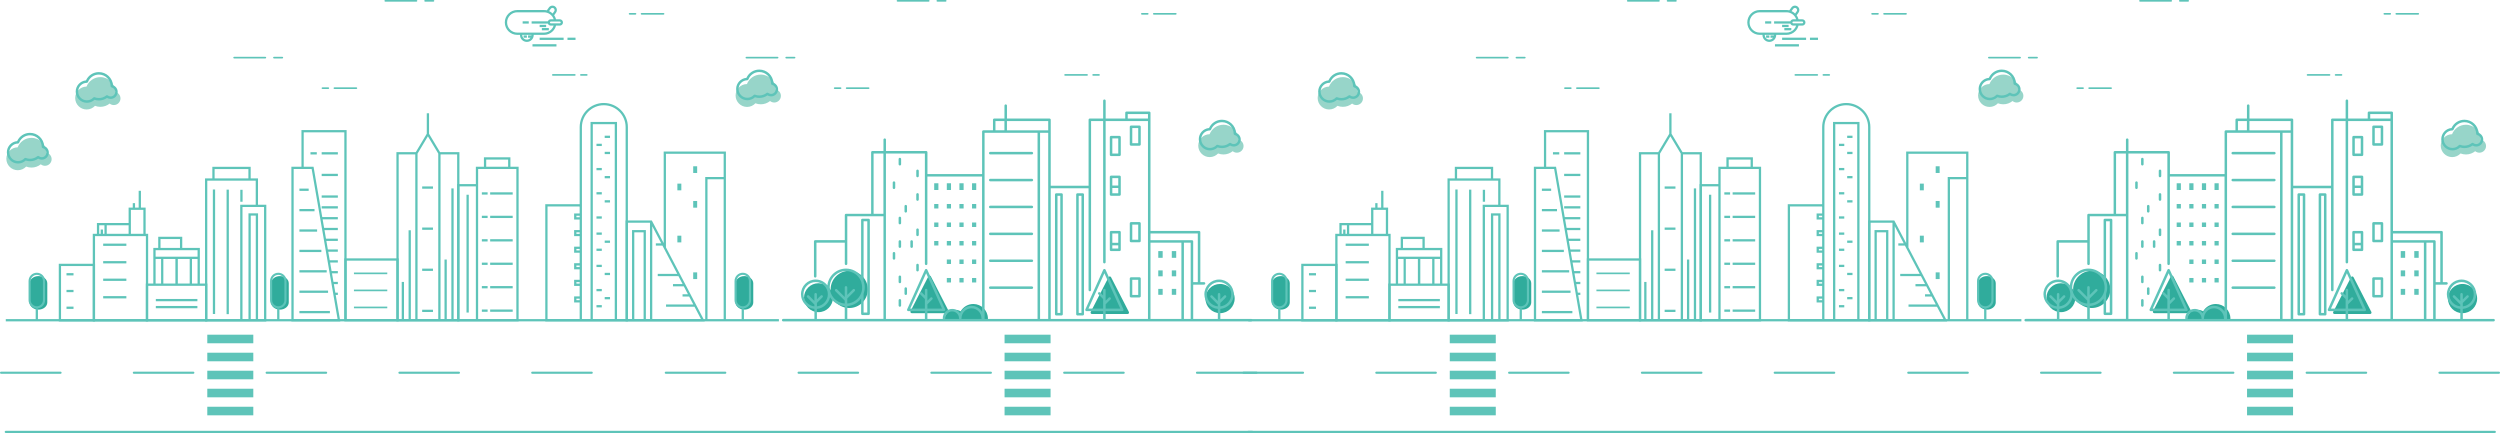 <?xml version="1.0" encoding="UTF-8"?><svg xmlns="http://www.w3.org/2000/svg" viewBox="0 0 5815.04 1007.09"><defs><style>.d{fill:#97d5c9;}.e{fill:#30ac9c;}.f{fill:#5ec4b9;}.g{fill:none;stroke:#5ec4b9;stroke-linecap:round;stroke-linejoin:round;stroke-width:5px;}</style></defs><g id="a"/><g id="b"><g id="c"><g><path class="d" d="M1804.11,207.84c-.1-19-15.52-34.38-34.55-34.38-14.66,0-27.16,9.14-32.18,22.03-14.58,.15-26.35,12-26.35,26.61s11.92,26.63,26.63,26.63c7.69,0,14.6-3.28,19.46-8.49,3.87,1.5,8.05,2.35,12.45,2.35,8.18,0,15.69-2.86,21.61-7.61,2.66,2.17,6.05,3.47,9.75,3.47,8.54,0,15.46-6.92,15.46-15.46,0-7.45-5.26-13.66-12.27-15.13Z"/><path class="f" d="M1738.33,233.2c6.56,0,12.92-2.52,17.73-6.97,3.29,1.07,6.68,1.61,10.11,1.61,6.86,0,13.35-2.05,18.92-5.96,2.54,1.52,5.46,2.35,8.44,2.35,9.03,0,16.38-7.35,16.38-16.38,0-6.93-4.42-13.08-10.79-15.4-1.22-17.11-15.57-30.68-32.95-30.68-13.07,0-24.66,7.52-30.03,19.3-13.36,1.12-23.93,12.42-23.93,26.02,0,14.4,11.72,26.12,26.12,26.12Zm-.21-46.44c1.18-.01,2.24-.74,2.67-1.84,4.11-10.55,14.07-17.37,25.37-17.37,14.94,0,27.17,12.16,27.24,27.11,0,1.36,.97,2.54,2.3,2.82,4.87,1.02,8.4,5.38,8.4,10.36,0,5.84-4.75,10.59-10.59,10.59-2.46,0-4.77-.82-6.68-2.37-1.06-.86-2.58-.87-3.64-.01-4.89,3.93-10.78,6-17.04,6-3.33,0-6.63-.62-9.81-1.85-1.1-.43-2.35-.14-3.16,.73-3.9,4.19-9.18,6.49-14.86,6.49-11.21,0-20.33-9.12-20.33-20.33s9.03-20.21,20.12-20.32Z"/><path class="d" d="M107.82,355.03c-.1-19-15.52-34.38-34.55-34.38-14.66,0-27.16,9.14-32.18,22.03-14.58,.15-26.35,12-26.35,26.61s11.92,26.63,26.63,26.63c7.69,0,14.6-3.28,19.46-8.49,3.87,1.5,8.05,2.35,12.45,2.35,8.18,0,15.69-2.86,21.61-7.61,2.66,2.17,6.05,3.47,9.75,3.47,8.54,0,15.46-6.92,15.46-15.46,0-7.45-5.26-13.66-12.27-15.13Z"/><path class="f" d="M42.03,380.39c6.56,0,12.92-2.52,17.73-6.97,3.29,1.07,6.68,1.61,10.11,1.61,6.86,0,13.35-2.05,18.92-5.96,2.54,1.52,5.46,2.35,8.44,2.35,9.03,0,16.38-7.35,16.38-16.38,0-6.93-4.42-13.08-10.79-15.4-1.22-17.11-15.57-30.68-32.95-30.68-13.07,0-24.66,7.52-30.03,19.3-13.36,1.12-23.93,12.42-23.93,26.02,0,14.4,11.72,26.12,26.12,26.12Zm-.21-46.44c1.18-.01,2.24-.74,2.67-1.84,4.11-10.55,14.07-17.37,25.37-17.37,14.94,0,27.17,12.16,27.24,27.11,0,1.36,.97,2.54,2.3,2.82,4.87,1.02,8.4,5.38,8.4,10.36,0,5.84-4.75,10.59-10.59,10.59-2.46,0-4.77-.82-6.68-2.37-1.06-.86-2.58-.87-3.64-.01-4.89,3.93-10.78,6-17.04,6-3.33,0-6.63-.62-9.81-1.85-1.1-.43-2.35-.14-3.16,.73-3.9,4.19-9.18,6.49-14.86,6.49-11.21,0-20.33-9.12-20.33-20.33s9.03-20.21,20.12-20.32Z"/><path class="d" d="M267.96,213.76c-.1-19-15.52-34.38-34.55-34.38-14.66,0-27.16,9.14-32.18,22.03-14.58,.15-26.35,12-26.35,26.61s11.92,26.63,26.63,26.63c7.69,0,14.6-3.28,19.46-8.49,3.87,1.5,8.05,2.35,12.45,2.35,8.18,0,15.69-2.86,21.61-7.61,2.66,2.17,6.05,3.47,9.75,3.47,8.54,0,15.46-6.92,15.46-15.46,0-7.45-5.26-13.66-12.27-15.13Z"/><path class="f" d="M202.18,239.12c6.56,0,12.92-2.52,17.73-6.97,3.29,1.07,6.68,1.61,10.11,1.61,6.86,0,13.35-2.05,18.92-5.96,2.54,1.52,5.46,2.35,8.44,2.35,9.03,0,16.38-7.35,16.38-16.38,0-6.93-4.42-13.08-10.79-15.4-1.22-17.11-15.57-30.68-32.95-30.68-13.07,0-24.66,7.52-30.03,19.3-13.36,1.12-23.93,12.42-23.93,26.02,0,14.4,11.72,26.12,26.12,26.12Zm-.21-46.44c1.18-.01,2.24-.74,2.67-1.84,4.11-10.55,14.07-17.37,25.37-17.37,14.94,0,27.17,12.16,27.24,27.11,0,1.36,.97,2.54,2.3,2.82,4.87,1.02,8.4,5.38,8.4,10.36,0,5.84-4.75,10.59-10.59,10.59-2.46,0-4.77-.82-6.68-2.37-1.06-.86-2.58-.87-3.64-.01-4.89,3.93-10.78,6-17.04,6-3.33,0-6.63-.62-9.81-1.85-1.1-.43-2.35-.14-3.16,.73-3.9,4.19-9.18,6.49-14.86,6.49-11.21,0-20.33-9.12-20.33-20.33s9.03-20.21,20.12-20.32Z"/><path class="d" d="M2880.25,324.53c-.1-19-15.52-34.38-34.55-34.38-14.66,0-27.16,9.14-32.18,22.03-14.58,.15-26.35,12-26.35,26.61s11.92,26.63,26.63,26.63c7.69,0,14.6-3.28,19.46-8.49,3.87,1.5,8.05,2.35,12.45,2.35,8.18,0,15.69-2.86,21.61-7.61,2.66,2.17,6.05,3.47,9.75,3.47,8.54,0,15.46-6.92,15.46-15.46,0-7.45-5.26-13.66-12.27-15.13Z"/><path class="f" d="M2814.47,349.89c6.56,0,12.92-2.52,17.73-6.97,3.29,1.07,6.68,1.61,10.11,1.61,6.86,0,13.35-2.05,18.92-5.96,2.54,1.52,5.46,2.35,8.44,2.35,9.03,0,16.38-7.35,16.38-16.38,0-6.93-4.42-13.08-10.79-15.4-1.22-17.11-15.57-30.68-32.95-30.68-13.07,0-24.66,7.52-30.03,19.3-13.36,1.12-23.93,12.42-23.93,26.02,0,14.4,11.72,26.12,26.12,26.12Zm-.21-46.44c1.18-.01,2.24-.74,2.67-1.84,4.11-10.55,14.07-17.37,25.37-17.37,14.94,0,27.17,12.16,27.24,27.11,0,1.36,.97,2.54,2.3,2.82,4.87,1.02,8.4,5.38,8.4,10.36,0,5.84-4.75,10.59-10.59,10.59-2.46,0-4.77-.82-6.68-2.37-1.06-.86-2.58-.87-3.64-.01-4.89,3.93-10.78,6-17.04,6-3.33,0-6.63-.62-9.81-1.85-1.1-.43-2.35-.14-3.16,.73-3.9,4.19-9.18,6.49-14.86,6.49-11.21,0-20.33-9.12-20.33-20.33s9.03-20.21,20.12-20.32Z"/><g><path class="f" d="M656.74,132.1h-19.54c-1.07,0-1.93,.86-1.93,1.93s.86,1.93,1.93,1.93h19.54c1.07,0,1.93-.86,1.93-1.93s-.86-1.93-1.93-1.93Z"/><path class="f" d="M617.26,132.1h-72.7c-1.07,0-1.93,.86-1.93,1.93s.86,1.93,1.93,1.93h72.7c1.07,0,1.93-.86,1.93-1.93s-.86-1.93-1.93-1.93Z"/><path class="f" d="M1008.26,0h-19.54c-1.07,0-1.93,.86-1.93,1.93s.86,1.93,1.93,1.93h19.54c1.07,0,1.93-.86,1.93-1.93s-.86-1.93-1.93-1.93Z"/><path class="f" d="M968.79,0h-72.7c-1.07,0-1.93,.86-1.93,1.93s.86,1.93,1.93,1.93h72.7c1.07,0,1.93-.86,1.93-1.93s-.86-1.93-1.93-1.93Z"/><path class="f" d="M1364.87,172.33h-13.77c-1.07,0-1.93,.86-1.93,1.93s.86,1.93,1.93,1.93h13.77c1.07,0,1.93-.86,1.93-1.93s-.86-1.93-1.93-1.93Z"/><path class="f" d="M1337.07,172.33h-51.21c-1.07,0-1.93,.86-1.93,1.93s.86,1.93,1.93,1.93h51.21c1.07,0,1.93-.86,1.93-1.93s-.86-1.93-1.93-1.93Z"/><path class="f" d="M1478.2,30.21h-13.77c-1.07,0-1.93,.86-1.93,1.93s.86,1.93,1.93,1.93h13.77c1.07,0,1.93-.86,1.93-1.93s-.86-1.93-1.93-1.93Z"/><path class="f" d="M1543.45,30.21h-51.21c-1.07,0-1.93,.86-1.93,1.93s.86,1.93,1.93,1.93h51.21c1.07,0,1.93-.86,1.93-1.93s-.86-1.93-1.93-1.93Z"/><path class="f" d="M763.74,203.14h-13.77c-1.07,0-1.93,.86-1.93,1.93s.86,1.93,1.93,1.93h13.77c1.07,0,1.93-.86,1.93-1.93s-.86-1.93-1.93-1.93Z"/><path class="f" d="M828.99,203.14h-51.21c-1.07,0-1.93,.86-1.93,1.93s.86,1.93,1.93,1.93h51.21c1.07,0,1.93-.86,1.93-1.93s-.86-1.93-1.93-1.93Z"/></g><g><path class="f" d="M1848.22,132.1h-19.54c-1.07,0-1.93,.86-1.93,1.93s.86,1.93,1.93,1.93h19.54c1.07,0,1.93-.86,1.93-1.93s-.86-1.93-1.93-1.93Z"/><path class="f" d="M1808.75,132.1h-72.7c-1.07,0-1.93,.86-1.93,1.93s.86,1.93,1.93,1.93h72.7c1.07,0,1.93-.86,1.93-1.93s-.86-1.93-1.93-1.93Z"/><path class="f" d="M2199.74,0h-19.54c-1.07,0-1.93,.86-1.93,1.93s.86,1.93,1.93,1.93h19.54c1.07,0,1.93-.86,1.93-1.93s-.86-1.93-1.93-1.93Z"/><path class="f" d="M2160.27,0h-72.7c-1.07,0-1.93,.86-1.93,1.93s.86,1.93,1.93,1.93h72.7c1.07,0,1.93-.86,1.93-1.93s-.86-1.93-1.93-1.93Z"/><path class="f" d="M2556.36,172.33h-13.77c-1.07,0-1.93,.86-1.93,1.93s.86,1.93,1.93,1.93h13.77c1.07,0,1.93-.86,1.93-1.93s-.86-1.93-1.93-1.93Z"/><path class="f" d="M2528.55,172.33h-51.21c-1.07,0-1.93,.86-1.93,1.93s.86,1.93,1.93,1.93h51.21c1.07,0,1.93-.86,1.93-1.93s-.86-1.93-1.93-1.93Z"/><path class="f" d="M2669.69,30.21h-13.77c-1.07,0-1.93,.86-1.93,1.93s.86,1.93,1.93,1.93h13.77c1.07,0,1.93-.86,1.93-1.93s-.86-1.93-1.93-1.93Z"/><path class="f" d="M2734.94,30.21h-51.21c-1.07,0-1.93,.86-1.93,1.93s.86,1.93,1.93,1.93h51.21c1.07,0,1.93-.86,1.93-1.93s-.86-1.93-1.93-1.93Z"/><path class="f" d="M1955.23,203.14h-13.77c-1.07,0-1.93,.86-1.93,1.93s.86,1.93,1.93,1.93h13.77c1.07,0,1.93-.86,1.93-1.93s-.86-1.93-1.93-1.93Z"/><path class="f" d="M2020.48,203.14h-51.21c-1.07,0-1.93,.86-1.93,1.93s.86,1.93,1.93,1.93h51.21c1.07,0,1.93-.86,1.93-1.93s-.86-1.93-1.93-1.93Z"/></g><circle class="e" cx="1975.33" cy="673.19" r="43.27"/><circle class="e" cx="1903.79" cy="692.44" r="33.66"/><path class="e" d="M2297.83,743.51c.06-.81,.12-1.62,.12-2.44,0-18.77-15.21-33.98-33.98-33.98-12.61,0-23.59,6.89-29.46,17.09-3.8-2.3-8.24-3.64-13-3.64-13.16,0-23.95,10.11-25.07,22.98h101.38Z"/><path class="e" d="M2625.82,725.67l-41.52-80.93c-1.2-2.34-4.55-2.34-5.75,0l-41.52,80.93c-1.1,2.15,.46,4.7,2.87,4.7h83.04c2.41,0,3.98-2.55,2.87-4.7Z"/><path class="e" d="M2206.69,723.75l-41.52-80.93c-1.2-2.34-4.55-2.34-5.75,0l-41.52,80.93c-1.1,2.15,.46,4.7,2.87,4.7h83.04c2.41,0,3.98-2.55,2.87-4.7Z"/><circle class="e" cx="2837.88" cy="694.46" r="33.97"/><g><path class="f" d="M2630.79,338.93h19.68c1.62,0,2.93-1.31,2.93-2.93v-41.06c0-1.62-1.31-2.93-2.93-2.93h-19.68c-1.62,0-2.93,1.31-2.93,2.93v41.06c0,1.62,1.31,2.93,2.93,2.93Zm2.93-41.06h13.81v35.19h-13.81v-35.19Z"/><path class="f" d="M2584.36,362.99h19.68c1.62,0,2.93-1.31,2.93-2.93v-41.06c0-1.62-1.31-2.93-2.93-2.93h-19.68c-1.62,0-2.93,1.31-2.93,2.93v41.06c0,1.62,1.31,2.93,2.93,2.93Zm2.93-41.06h13.81v35.19h-13.81v-35.19Z"/><path class="f" d="M2630.79,563.5h19.68c1.62,0,2.93-1.31,2.93-2.93v-41.06c0-1.62-1.31-2.93-2.93-2.93h-19.68c-1.62,0-2.93,1.31-2.93,2.93v41.06c0,1.62,1.31,2.93,2.93,2.93Zm2.93-41.06h13.81v35.19h-13.81v-35.19Z"/><path class="f" d="M2630.79,691.85h19.68c1.62,0,2.93-1.31,2.93-2.93v-41.06c0-1.62-1.31-2.93-2.93-2.93h-19.68c-1.62,0-2.93,1.31-2.93,2.93v41.06c0,1.62,1.31,2.93,2.93,2.93Zm2.93-41.06h13.81v35.19h-13.81v-35.19Z"/><path class="f" d="M2584.36,584.03h19.68c1.62,0,2.93-1.31,2.93-2.93v-41.06c0-1.62-1.31-2.93-2.93-2.93h-19.68c-1.62,0-2.93,1.31-2.93,2.93v41.06c0,1.62,1.31,2.93,2.93,2.93Zm2.93-41.06h13.81v21.77h-13.81v-21.77Zm0,27.64h13.81v7.55h-13.81v-7.55Z"/><path class="f" d="M2584.36,455.39h19.68c1.62,0,2.93-1.31,2.93-2.93v-41.06c0-1.62-1.31-2.93-2.93-2.93h-19.68c-1.62,0-2.93,1.31-2.93,2.93v41.06c0,1.62,1.31,2.93,2.93,2.93Zm2.93-41.06h13.81v17.16h-13.81v-17.16Zm0,23.03h13.81v12.16h-13.81v-12.16Z"/><path class="f" d="M2303.33,672.05h96.81c1.62,0,2.93-1.31,2.93-2.93s-1.31-2.93-2.93-2.93h-96.81c-1.62,0-2.93,1.31-2.93,2.93s1.31,2.93,2.93,2.93Z"/><path class="f" d="M2303.33,609.46h96.81c1.62,0,2.93-1.31,2.93-2.93s-1.31-2.93-2.93-2.93h-96.81c-1.62,0-2.93,1.31-2.93,2.93s1.31,2.93,2.93,2.93Z"/><path class="f" d="M2303.33,546.88h96.81c1.62,0,2.93-1.31,2.93-2.93s-1.31-2.93-2.93-2.93h-96.81c-1.62,0-2.93,1.31-2.93,2.93s1.31,2.93,2.93,2.93Z"/><path class="f" d="M2303.33,484.3h96.81c1.62,0,2.93-1.31,2.93-2.93s-1.31-2.93-2.93-2.93h-96.81c-1.62,0-2.93,1.31-2.93,2.93s1.31,2.93,2.93,2.93Z"/><path class="f" d="M2303.33,421.72h96.81c1.62,0,2.93-1.31,2.93-2.93s-1.31-2.93-2.93-2.93h-96.81c-1.62,0-2.93,1.31-2.93,2.93s1.31,2.93,2.93,2.93Z"/><path class="f" d="M2303.33,359.14h96.81c1.62,0,2.93-1.31,2.93-2.93s-1.31-2.93-2.93-2.93h-96.81c-1.62,0-2.93,1.31-2.93,2.93s1.31,2.93,2.93,2.93Z"/><path class="f" d="M2260.96,426.28h9.78v15.65h-9.78v-15.65Zm0,48.24h9.78v10.43h-9.78v-10.43Zm0,43.02h9.78v10.43h-9.78v-10.43Zm0,43.02h9.78v10.43h-9.78v-10.43Zm0,43.02h9.78v10.43h-9.78v-10.43Zm0,43.02h9.78v10.43h-9.78v-10.43Z"/><path class="f" d="M2231.62,426.28h9.78v15.65h-9.78v-15.65Zm0,48.24h9.78v10.43h-9.78v-10.43Zm0,43.02h9.78v10.43h-9.78v-10.43Zm0,43.02h9.78v10.43h-9.78v-10.43Zm0,43.02h9.78v10.43h-9.78v-10.43Zm0,43.02h9.78v10.43h-9.78v-10.43Z"/><path class="f" d="M2202.29,426.28h9.78v15.65h-9.78v-15.65Zm0,48.24h9.78v10.43h-9.78v-10.43Zm0,43.02h9.78v10.43h-9.78v-10.43Zm0,43.02h9.78v10.43h-9.78v-10.43Zm0,43.02h9.78v10.43h-9.78v-10.43Zm0,43.02h9.78v10.43h-9.78v-10.43Z"/><path class="f" d="M2172.95,426.28h9.78v15.65h-9.78v-15.65Zm0,48.24h9.78v10.43h-9.78v-10.43Zm0,43.02h9.78v10.43h-9.78v-10.43Zm0,43.02h9.78v10.43h-9.78v-10.43Z"/><path class="f" d="M2093.1,695.61c-1.62,0-2.93,1.31-2.93,2.93v12.06c0,1.62,1.31,2.93,2.93,2.93s2.93-1.31,2.93-2.93v-12.06c0-1.62-1.31-2.93-2.93-2.93Z"/><path class="f" d="M2106.79,668.23c-1.62,0-2.93,1.31-2.93,2.93v12.06c0,1.62,1.31,2.93,2.93,2.93s2.93-1.31,2.93-2.93v-12.06c0-1.62-1.31-2.93-2.93-2.93Z"/><path class="f" d="M2093.1,640.85c-1.62,0-2.93,1.31-2.93,2.93v12.06c0,1.62,1.31,2.93,2.93,2.93s2.93-1.31,2.93-2.93v-12.06c0-1.62-1.31-2.93-2.93-2.93Z"/><path class="f" d="M2134.17,613.48c-1.62,0-2.93,1.31-2.93,2.93v12.06c0,1.62,1.31,2.93,2.93,2.93s2.93-1.31,2.93-2.93v-12.06c0-1.62-1.31-2.93-2.93-2.93Z"/><path class="f" d="M2079.41,586.1c-1.62,0-2.93,1.31-2.93,2.93v12.06c0,1.62,1.31,2.93,2.93,2.93s2.93-1.31,2.93-2.93v-12.06c0-1.62-1.31-2.93-2.93-2.93Z"/><path class="f" d="M2120.48,558.72c-1.62,0-2.93,1.31-2.93,2.93v12.06c0,1.62,1.31,2.93,2.93,2.93s2.93-1.31,2.93-2.93v-12.06c0-1.62-1.31-2.93-2.93-2.93Z"/><path class="f" d="M2093.1,558.72c-1.62,0-2.93,1.31-2.93,2.93v12.06c0,1.62,1.31,2.93,2.93,2.93s2.93-1.31,2.93-2.93v-12.06c0-1.62-1.31-2.93-2.93-2.93Z"/><path class="f" d="M2134.17,531.34c-1.62,0-2.93,1.31-2.93,2.93v12.06c0,1.62,1.31,2.93,2.93,2.93s2.93-1.31,2.93-2.93v-12.06c0-1.62-1.31-2.93-2.93-2.93Z"/><path class="f" d="M2093.1,503.96c-1.62,0-2.93,1.31-2.93,2.93v12.06c0,1.62,1.31,2.93,2.93,2.93s2.93-1.31,2.93-2.93v-12.06c0-1.62-1.31-2.93-2.93-2.93Z"/><path class="f" d="M2106.79,476.58c-1.62,0-2.93,1.31-2.93,2.93v12.06c0,1.62,1.31,2.93,2.93,2.93s2.93-1.31,2.93-2.93v-12.06c0-1.62-1.31-2.93-2.93-2.93Z"/><path class="f" d="M2134.17,449.2c-1.62,0-2.93,1.31-2.93,2.93v12.06c0,1.62,1.31,2.93,2.93,2.93s2.93-1.31,2.93-2.93v-12.06c0-1.62-1.31-2.93-2.93-2.93Z"/><path class="f" d="M2079.41,421.82c-1.62,0-2.93,1.31-2.93,2.93v12.06c0,1.62,1.31,2.93,2.93,2.93s2.93-1.31,2.93-2.93v-12.06c0-1.62-1.31-2.93-2.93-2.93Z"/><path class="f" d="M2134.17,394.44c-1.62,0-2.93,1.31-2.93,2.93v12.06c0,1.62,1.31,2.93,2.93,2.93s2.93-1.31,2.93-2.93v-12.06c0-1.62-1.31-2.93-2.93-2.93Z"/><path class="f" d="M2093.1,367.06c-1.62,0-2.93,1.31-2.93,2.93v12.06c0,1.62,1.31,2.93,2.93,2.93s2.93-1.31,2.93-2.93v-12.06c0-1.62-1.31-2.93-2.93-2.93Z"/><path class="f" d="M2518.46,449.53h-12.32c-1.62,0-2.93,1.31-2.93,2.93v278.42c0,1.62,1.31,2.93,2.93,2.93h12.32c1.62,0,2.93-1.31,2.93-2.93V452.46c0-1.62-1.31-2.93-2.93-2.93Zm-2.93,278.42h-6.45V455.39h6.45v272.55Z"/><path class="f" d="M2469.17,449.53h-12.32c-1.62,0-2.93,1.31-2.93,2.93v278.42c0,1.62,1.31,2.93,2.93,2.93h12.32c1.62,0,2.93-1.31,2.93-2.93V452.46c0-1.62-1.31-2.93-2.93-2.93Zm-2.93,278.42h-6.45V455.39h6.45v272.55Z"/><path class="f" d="M2694.14,584.03h10.25v15.65h-10.25v-15.65Zm0,44.91h10.25v13.76h-10.25v-13.76Zm0,43.02h10.25v13.76h-10.25v-13.76Z"/><path class="f" d="M2725.61,584.03h10.25v15.65h-10.25v-15.65Zm0,44.91h10.25v13.76h-10.25v-13.76Zm0,43.02h10.25v13.76h-10.25v-13.76Z"/><path class="f" d="M2910,741.8h-71.49v-23.29c17.5-1.5,31.29-16.19,31.29-34.08,0-18.87-15.35-34.22-34.22-34.22s-34.22,15.35-34.22,34.22c0,17.88,13.79,32.58,31.29,34.08v23.29h-57.24v-79.69h25.16c1.62,0,2.93-1.31,2.93-2.93s-1.31-2.93-2.93-2.93h-8.58v-116.2c0-1.62-1.31-2.93-2.93-2.93h-112.98V262.33c0-1.62-1.31-2.93-2.93-2.93h-52.93c-1.62,0-2.93,1.31-2.93,2.93v13.36h-45.51v-41.39c0-1.62-1.31-2.93-2.93-2.93s-2.93,1.31-2.93,2.93v41.39h-30.96c-1.62,0-2.93,1.31-2.93,2.93v153.44h-88.01v-153.44c0-1.62-1.31-2.93-2.93-2.93h-98.88v-29.97c0-1.62-1.31-2.93-2.93-2.93s-2.93,1.31-2.93,2.93v29.97h-23.79c-1.62,0-2.93,1.31-2.93,2.93v24.45h-22.37c-1.62,0-2.93,1.31-2.93,2.93v98.82h-127.12v-50.65c0-1.62-1.31-2.93-2.93-2.93h-93.55v-26.33c0-1.62-1.31-2.93-2.93-2.93s-2.93,1.31-2.93,2.93v26.33h-25.75c-1.62,0-2.93,1.31-2.93,2.93v143.09h-58.34c-1.62,0-2.93,1.31-2.93,2.93v58.41h-68.81c-1.62,0-2.93,1.31-2.93,2.93v81.24c0,1.62,1.31,2.93,2.93,2.93s2.93-1.31,2.93-2.93v-78.31h65.88v49.22c0,1.62,1.31,2.93,2.93,2.93s2.93-1.31,2.93-2.93v-110.56h84.09v238.66h-84.09v-29.87c13.14-.88,24.71-7.59,32.12-17.57v35.54c0,1.62,1.31,2.93,2.93,2.93h14.47c1.62,0,2.93-1.31,2.93-2.93v-218.22c0-1.62-1.31-2.93-2.93-2.93h-14.47c-1.62,0-2.93,1.31-2.93,2.93v130.75c-7.96-10.72-20.71-17.68-35.06-17.68-22.5,0-41.07,17.11-43.4,39-6.26-8.21-16.11-13.54-27.21-13.54-18.87,0-34.22,15.35-34.22,34.22,0,17.88,13.79,32.58,31.29,34.08v23.29h-72.63c-1.62,0-2.93,1.31-2.93,2.93s1.31,2.93,2.93,2.93h1088.37c1.62,0,2.93-1.31,2.93-2.93s-1.31-2.93-2.93-2.93Zm-901.28-58.24c1.76-4.73,2.72-9.83,2.72-15.17s-.96-10.44-2.72-15.17v-138.61h8.6v212.35h-8.6v-43.41Zm-111.53-2.06c-1.62,0-2.93,1.31-2.93,2.93v15.65l-12.59-12.59c-1.15-1.15-3-1.15-4.15,0-1.15,1.14-1.15,3,0,4.15l16.74,16.74v4.25c-14.26-1.47-25.42-13.56-25.42-28.2,0-15.64,12.72-28.36,28.36-28.36s28.36,12.72,28.36,28.36c0,14.65-11.16,26.73-25.42,28.2v-7.92l13.07-13.07c1.15-1.14,1.15-3,0-4.15-1.15-1.15-3-1.15-4.15,0l-8.93,8.93v-11.99c0-1.62-1.31-2.93-2.93-2.93Zm67.67,60.3h-64.73v-23.29c15.17-1.3,27.56-12.52,30.58-27.14,7.22,11.61,19.74,19.6,34.15,20.56v29.87Zm2.93-76.34c-1.62,0-2.93,1.31-2.93,2.93v22.5l-17.89-17.89c-1.15-1.15-3-1.15-4.15,0-1.15,1.14-1.15,3,0,4.15l22.04,22.04v6.83c-19.46-1.51-34.85-17.79-34.85-37.63,0-20.83,16.95-37.78,37.78-37.78,15.88,0,29.48,9.86,35.06,23.78,0,0,5.58,14.81,0,28.01-5.23,13.04-17.52,22.5-32.12,23.63v-11.61l17.27-17.27c1.15-1.15,1.15-3,0-4.15-1.15-1.15-3-1.15-4.15,0l-13.12,13.12v-17.73c0-1.62-1.31-2.93-2.93-2.93Zm87.03-168.19h-22.82v-140.16h22.82v140.16Zm99.41,174.38c-1.62,0-2.93,1.31-2.93,2.93v12.7l-6.96-6.96c-1.15-1.15-3-1.15-4.15,0-1.15,1.14-1.15,3,0,4.15l11.11,11.11v22.22h-34.09l37.02-82.23,37.02,82.23h-34.09v-10l11.36-11.36c1.15-1.14,1.15-3,0-4.15-1.15-1.15-3-1.15-4.15,0l-7.22,7.22v-24.93c0-1.62-1.31-2.93-2.93-2.93Zm44.09,70.14c.25-.43,.41-.93,.41-1.47,0-8.81,7.16-15.97,15.97-15.97s15.97,7.16,15.97,15.97c0,.54,.15,1.03,.41,1.47h-32.76Zm37.81,0c.25-.43,.41-.93,.41-1.47,0-12.76,10.38-23.14,23.14-23.14s23.14,10.38,23.14,23.14c0,.54,.15,1.03,.41,1.47h-47.1Zm48.15-296.28v279.53c-5.13-8.22-14.22-13.72-24.6-13.72-11.85,0-22.05,7.15-26.55,17.35-3.88-6.11-10.68-10.18-18.44-10.18-12.04,0-21.84,9.8-21.84,21.84,0,.54,.15,1.03,.41,1.47h-36.1v-18.12h38.57s.04,0,.06,0c.02,0,.05,0,.07,0,1.6-.02,2.9-1.33,2.9-2.93,0-.59-.18-1.15-.48-1.61l-41.38-91.91c-.47-1.05-1.52-1.73-2.67-1.73s-2.2,.68-2.67,1.73l-41.54,92.25c-.1,.2-.17,.42-.22,.65-.04,.2-.07,.41-.07,.61,0,.14,.01,.28,.03,.42,.06,.43,.21,.83,.44,1.18,.23,.35,.53,.65,.89,.88,.29,.18,.61,.32,.95,.39,.23,.05,.47,.07,.68,.07h38.57v18.12h-90.61V357.11h90.61v256.59c0,1.62,1.31,2.93,2.93,2.93s2.93-1.31,2.93-2.93v-203.01h127.12v34.82Zm31.17-163.95h20.86v21.51h-20.86v-21.51Zm97.91,460.24h-123.21V308.94h123.21v432.86Zm24.77-405.8v405.8h-18.91V308.94h18.91v27.05Zm0-32.92h-95.95v-21.51h95.95v21.51Zm130.7,368.58c-1.62,0-2.93,1.31-2.93,2.93v12.7l-6.96-6.96c-1.15-1.15-3-1.15-4.15,0-1.15,1.14-1.15,3,0,4.15l11.11,11.11v22.22h-34.09l37.02-82.23,37.02,82.23h-34.09v-10l11.36-11.36c1.15-1.14,1.15-3,0-4.15-1.15-1.15-3-1.15-4.15,0l-7.22,7.22v-24.93c0-1.62-1.31-2.93-2.93-2.93Zm101.37-381.6v451.75h-98.44v-18.12h38.57s.04,0,.07,0c.02,0,.05,0,.07,0,1.6-.02,2.9-1.33,2.9-2.93,0-.59-.18-1.15-.48-1.61l-41.38-91.91c-.47-1.05-1.52-1.73-2.67-1.73s-2.2,.68-2.67,1.73l-41.54,92.25c-.1,.2-.17,.42-.22,.65-.04,.2-.07,.41-.07,.61,0,.14,.01,.28,.03,.42,.06,.43,.21,.83,.44,1.18,.23,.35,.53,.65,.89,.88,.29,.18,.61,.32,.95,.39,.23,.05,.47,.07,.68,.07h38.57v18.12h-121.9V437.93h88.01v236.66c0,1.62,1.31,2.93,2.93,2.93s2.93-1.31,2.93-2.93V281.56h28.03v328.23c0,1.62,1.31,2.93,2.93,2.93s2.93-1.31,2.93-2.93V281.56h98.44v8.49Zm0-14.35h-47.06v-10.43h47.06v10.43Zm77.75,466.1h-71.89v-177.31h71.89v177.31Zm21.58,0h-15.71v-177.31h15.71v177.31Zm2.93-183.18h-96.4v-15.65h110.05v113.27h-10.72v-94.69c0-1.62-1.31-2.93-2.93-2.93Zm63.11,122.88c-1.62,0-2.93,1.31-2.93,2.93v15.65l-12.59-12.59c-1.15-1.15-3-1.15-4.15,0-1.15,1.14-1.15,3,0,4.15l16.74,16.74v4.26c-14.26-1.47-25.42-13.56-25.42-28.2,0-15.64,12.72-28.36,28.36-28.36s28.36,12.72,28.36,28.36c0,14.65-11.16,26.73-25.42,28.2v-7.92l13.07-13.07c1.15-1.14,1.15-3,0-4.15-1.15-1.15-3-1.15-4.15,0l-8.93,8.93v-11.99c0-1.62-1.31-2.93-2.93-2.93Z"/></g><rect class="f" x="13.45" y="742.22" width="1798.32" height="5.31"/><path class="e" d="M651.13,642.17c-11.33,0-20.54,7.5-20.54,16.72v44.59c0,9.22,9.22,16.72,20.54,16.72s20.54-7.5,20.54-16.72v-44.59c0-9.22-9.22-16.72-20.54-16.72Z"/><path class="f" d="M647.31,717.4c-10.6,0-19.22-8.62-19.22-19.22v-44.59c0-10.6,8.62-19.22,19.22-19.22s19.22,8.62,19.22,19.22v44.59c0,10.6-8.62,19.22-19.22,19.22Zm0-78.03c-7.84,0-14.22,6.38-14.22,14.22v44.59c0,7.84,6.38,14.22,14.22,14.22s14.22-6.38,14.22-14.22v-44.59c0-7.84-6.38-14.22-14.22-14.22Z"/><rect class="f" x="644.66" y="717.08" width="5.31" height="27.79"/><path class="e" d="M89.47,642.17c-11.33,0-20.54,7.5-20.54,16.72v44.59c0,9.22,9.22,16.72,20.54,16.72s20.54-7.5,20.54-16.72v-44.59c0-9.22-9.22-16.72-20.54-16.72Z"/><path class="f" d="M85.65,717.4c-10.6,0-19.22-8.62-19.22-19.22v-44.59c0-10.6,8.62-19.22,19.22-19.22s19.22,8.62,19.22,19.22v44.59c0,10.6-8.62,19.22-19.22,19.22Zm0-78.03c-7.84,0-14.22,6.38-14.22,14.22v44.59c0,7.84,6.38,14.22,14.22,14.22s14.22-6.38,14.22-14.22v-44.59c0-7.84-6.38-14.22-14.22-14.22Z"/><rect class="f" x="82.99" y="717.08" width="5.31" height="27.79"/><path class="e" d="M1731.56,642.17c-11.33,0-20.54,7.5-20.54,16.72v44.59c0,9.22,9.22,16.72,20.54,16.72s20.54-7.5,20.54-16.72v-44.59c0-9.22-9.22-16.72-20.54-16.72Z"/><path class="f" d="M1727.74,717.4c-10.6,0-19.22-8.62-19.22-19.22v-44.59c0-10.6,8.62-19.22,19.22-19.22s19.22,8.62,19.22,19.22v44.59c0,10.6-8.62,19.22-19.22,19.22Zm0-78.03c-7.84,0-14.22,6.38-14.22,14.22v44.59c0,7.84,6.38,14.22,14.22,14.22s14.22-6.38,14.22-14.22v-44.59c0-7.84-6.38-14.22-14.22-14.22Z"/><rect class="f" x="1725.08" y="717.08" width="5.31" height="27.79"/><g><path class="f" d="M136.7,613.51v134.2h84.37v-134.2h-84.37Zm79.06,128.89h-73.75v-123.58h73.75v123.58Z"/><rect class="f" x="154.67" y="635.3" width="16.32" height="5.31"/><rect class="f" x="154.67" y="674.25" width="16.32" height="5.31"/><rect class="f" x="154.67" y="713.19" width="16.32" height="5.31"/></g><g><path class="f" d="M338.78,543.85v-61.01h-10.93v-39.04h-5.31v39.04h-8.42v-10.31h-5.31v10.31h-9.66v35.85h-73.73v25.17h-9.66v203.86h128.86v-203.86h-5.85Zm-34.32-55.7h29.01v55.7h-29.01v-55.7Zm-56.18,35.85h50.87v19.86h-50.87v-19.86Zm-17.54,0h12.23v19.86h-3.46v-9.93h-5.31v9.93h-3.46v-19.86Zm108.58,218.41h-118.24v-193.24h118.24v193.24Z"/><rect class="f" x="239.99" y="566.62" width="53.94" height="5.31"/><rect class="f" x="239.99" y="607.33" width="53.94" height="5.31"/><rect class="f" x="239.99" y="648.05" width="53.94" height="5.31"/><rect class="f" x="239.99" y="688.76" width="53.94" height="5.31"/></g><g><path class="f" d="M464.85,659.52v-82.88h-40.91v-25.93h-55.9v25.93h-11.42v82.88h-17.44v88.19h143.1v-88.19h-17.44Zm-84.94-57.14h28.07v57.14h-28.07v-57.14Zm33.7,0h27.65v57.14h-27.65v-57.14Zm32.96,0h12.96v57.14h-12.96v-57.14Zm-73.22-46.35h45.28v20.62h-45.28v-20.62Zm-5.31,25.93h91.5v15.11h-97.61v-15.11h6.11Zm-6.11,20.42h12.77v57.14h-12.77v-57.14Zm115.04,140.02h-132.48v-77.57h132.48v77.57Z"/><rect class="f" x="362.46" y="695.4" width="96.68" height="5.31"/><rect class="f" x="362.46" y="711.68" width="96.68" height="5.31"/></g><g><path class="f" d="M600.12,476.22v-61.27h-17.03v-26.95h-89.2v26.95h-17.03v332.75h142.59V476.22h-19.32Zm-100.93-82.91h78.58v21.64h-78.58v-21.64Zm-17.03,349.08V420.27h112.65v55.96h-36.1v266.17h-76.55Zm101.08,0v-240.92h11.68v240.92h-11.68Zm30.9,0h-13.9v-246.23h-22.3v246.23h-13.9V481.53h50.11v260.86Z"/><rect class="f" x="495.08" y="440.76" width="5.31" height="289.6"/><rect class="f" x="527.01" y="441.11" width="5.31" height="289.6"/><rect class="f" x="558.94" y="441.47" width="5.31" height="27.77"/></g><g><path class="f" d="M701.18,302.51v85.32h-23.42v359.7h113.79l-10.62-61.46h4.94v-5.31h-5.86l-3.43-19.83h9.29v-5.31h-10.21l-3.43-19.83h13.63v-5.31h-14.55l-3.43-19.83h17.98v-5.31h-18.9l-3.43-19.83h22.32v-5.31h-23.24l-3.43-19.83h26.67v-5.31h-27.58l-3.43-19.83h31.01v-5.31h-31.93l-3.43-19.83h35.36v-5.31h-36.27l-20.22-116.97h-22.9v-80.01h94.48v437.06h5.31V302.51h-105.1Zm84.06,439.71h-102.17V393.14h41.84l60.33,349.08Z"/><rect class="f" x="696.42" y="438.68" width="21.56" height="5.31"/><rect class="f" x="696.42" y="486.12" width="35.15" height="5.31"/><rect class="f" x="696.42" y="533.56" width="41.17" height="5.31"/><rect class="f" x="696.42" y="581" width="51.08" height="5.31"/><rect class="f" x="696.42" y="628.44" width="63.47" height="5.31"/><rect class="f" x="696.42" y="675.88" width="66.66" height="5.31"/><rect class="f" x="696.42" y="723.32" width="70.91" height="5.31"/><rect class="f" x="748.21" y="353.98" width="37.66" height="5.31"/><rect class="f" x="748.21" y="404.25" width="37.66" height="5.31"/><rect class="f" x="748.21" y="454.53" width="37.66" height="5.31"/><rect class="f" x="748.21" y="479.66" width="37.66" height="5.31"/><rect class="f" x="722.19" y="353.98" width="14.66" height="5.31"/></g><g><path class="f" d="M800.96,600.96v146.57h126.39v-146.57h-126.39Zm121.08,141.26h-115.77v-135.95h115.77v135.95Z"/><path class="f" d="M900.8,637.78h-77.53v-3.89h77.53v3.89Z"/><path class="f" d="M900.8,677.43h-77.53v-3.89h77.53v3.89Z"/><path class="f" d="M900.8,717.08h-77.53v-3.89h77.53v3.89Z"/></g><g><path class="f" d="M1023.56,353.84l-25.58-42.69v-47.71h-5.31v47.71l-25.58,42.69h-45.05v393.69h146.57V353.84h-45.05Zm-67.89,388.38v-206.57h-5.31v206.57h-10.65v-86.42h-5.31v86.42h-7.05V359.15h38.59v383.07h-10.27Zm15.58,0V357.23l24.07-40.18,24.07,40.18v384.99h-48.15Zm92.05,0h-8.14V438.2h-5.31v304.02h-10.65v-138.6h-5.31v138.6h-9.17V359.15h38.59v383.07Z"/><rect class="f" x="981.97" y="433.64" width="25.15" height="5.31"/><rect class="f" x="981.97" y="529.23" width="25.15" height="5.31"/><rect class="f" x="981.97" y="624.82" width="25.15" height="5.31"/><rect class="f" x="981.97" y="720.41" width="25.15" height="5.31"/></g><g><path class="f" d="M1187.21,387.83v-21.95h-61.6v21.95h-18.76v40.36h-43.55v319.34h143.03V387.83h-19.12Zm-56.29-16.64h50.98v16.64h-50.98v-16.64Zm-24.07,371.03h-38.24V433.5h38.24v308.72Zm94.17,0h-88.86V393.14h88.86v349.08Z"/><rect class="f" x="1085.07" y="452.96" width="5.31" height="274.03"/><rect class="f" x="1140.11" y="447.31" width="52.42" height="5.31"/><rect class="f" x="1120.79" y="447.31" width="13.4" height="5.31"/><rect class="f" x="1140.11" y="501.83" width="52.42" height="5.31"/><rect class="f" x="1120.79" y="501.83" width="13.4" height="5.31"/><rect class="f" x="1140.11" y="556.35" width="52.42" height="5.31"/><rect class="f" x="1120.79" y="556.35" width="13.4" height="5.31"/><rect class="f" x="1140.11" y="610.87" width="52.42" height="5.31"/><rect class="f" x="1120.79" y="610.87" width="13.4" height="5.31"/><rect class="f" x="1140.11" y="665.39" width="52.42" height="5.31"/><rect class="f" x="1120.79" y="665.39" width="13.4" height="5.31"/><rect class="f" x="1140.11" y="719.92" width="52.42" height="5.31"/><rect class="f" x="1120.79" y="719.92" width="13.4" height="5.31"/></g><g><path class="f" d="M1404.41,239.49c-30.94,0-56.11,25.17-56.11,56.11v179.32h-80.01v272.61h192.24V295.61c0-30.94-25.17-56.11-56.11-56.11Zm-130.82,502.73V480.23h74.11l.59,.94v15.35h-12.89v14.16h12.89v6.82h0v5.31h0v12.3h-12.89v14.16h12.89v6.82h0v5.31h0v12.3h-12.89v14.16h12.89v6.82h0v5.31h0v12.3h-12.89v14.16h12.89v6.82h0v5.31h0v12.3h-12.89v14.16h12.89v6.82h0v5.31h0v12.3h-12.89v14.16h12.89v6.82h0v5.31h0v26.46h-74.7Zm74.7-236.85h-7.58v-3.54h7.58v3.54Zm0,38.59h-7.58v-3.54h7.58v3.54Zm0,38.59h-7.58v-3.54h7.58v3.54Zm0,38.59h-7.58v-3.54h7.58v3.54Zm0,38.59h-7.58v-3.54h7.58v3.54Zm0,38.59h-7.58v-3.54h7.58v3.54Zm81.6,43.9h-50.98V288.88h50.98v453.34Zm5.31,0V283.57h-61.6v458.65h-20V295.61c0-28.01,22.79-50.8,50.8-50.8s50.8,22.79,50.8,50.8v446.61h-20Z"/><rect class="f" x="1406.54" y="315.61" width="12.37" height="5.31"/><rect class="f" x="1387.42" y="334.37" width="12.37" height="5.31"/><rect class="f" x="1406.54" y="353.14" width="12.37" height="5.31"/><rect class="f" x="1387.42" y="390.66" width="12.37" height="5.31"/><rect class="f" x="1406.54" y="409.43" width="12.37" height="5.31"/><rect class="f" x="1387.42" y="446.95" width="12.37" height="5.31"/><rect class="f" x="1406.54" y="465.72" width="12.37" height="5.31"/><rect class="f" x="1387.42" y="503.25" width="12.37" height="5.31"/><rect class="f" x="1387.42" y="540.77" width="12.37" height="5.31"/><rect class="f" x="1406.54" y="559.54" width="12.37" height="5.31"/><rect class="f" x="1387.42" y="578.3" width="12.37" height="5.31"/><rect class="f" x="1387.42" y="615.83" width="12.37" height="5.31"/><rect class="f" x="1406.54" y="634.59" width="12.37" height="5.31"/><rect class="f" x="1387.42" y="672.12" width="12.37" height="5.31"/><rect class="f" x="1406.54" y="690.88" width="12.37" height="5.31"/><rect class="f" x="1387.42" y="709.65" width="12.37" height="5.31"/></g><g><path class="f" d="M1543.73,352.43v212.98l-26.86-51.19-.75-1.42h-60.91v234.72h184.06l-90.25-172v-217.8h134.18v53.98h-42.84v333.16h5.31V417.03h37.53v327.85h5.31V352.43h-144.8Zm-68.33,389.79v-201.8h21.6v201.8h-21.6Zm-5.31-207.11v207.11h-9.56v-224.1h51.34v224.1h-9.56v-207.11h-32.22Zm47.09,207.11v-5h0v-5.31h0v-18.41h0v-5.31h0v-18.41h0v-5.31h0v-18.41h0v-5.31h0v-42.13h0v-5.31h0v-18.41h0v-5.31h0v-63.35l20.82,39.67h-12.5v5.31h15.28l34.53,65.81h-45.39v5.31h48.17l9.66,18.41h-22.37v5.31h25.16l9.66,18.41h-12.58v5.31h15.37l9.66,18.41h-63.43v5.31h66.22l15.07,28.72h-113.32Z"/><path class="f" d="M1621.61,402.35h-9.2v-15.58h9.2v15.58Z"/><path class="f" d="M1584.79,442.71h-9.2v-15.58h9.2v15.58Z"/><path class="f" d="M1621.61,483.07h-9.2v-15.58h9.2v15.58Z"/><path class="f" d="M1575.59,548.21h9.2v15.58h-9.2v-15.58Z"/><path class="f" d="M1612.41,633.53h9.2v15.58h-9.2v-15.58Z"/></g><g><rect class="f" x="1255.21" y="57.74" width="15.07" height="5.31"/><rect class="f" x="1260.37" y="65.2" width="16.22" height="5.31"/><path class="f" d="M1241.51,81.13h23.89c7.72,0,14.98-3.01,20.45-8.47,3.65-3.65,6.22-8.13,7.51-13.06h8.77c4.08,0,7.39-3.32,7.39-7.39s-3.32-7.39-7.39-7.39h-8.78c-.9-3.41-2.38-6.55-4.34-9.32l4.42-6.22c1.24-1.75,1.9-3.8,1.9-5.94,0-3.32-1.61-6.44-4.32-8.37-4.61-3.28-11.03-2.19-14.31,2.42l-4.74,6.66c-2.12-.49-4.32-.75-6.57-.75h-62.28c-7.72,0-14.98,3.01-20.45,8.47-5.46,5.46-8.47,12.72-8.47,20.45,0,15.94,12.97,28.91,28.91,28.91h6.39v.36c0,8.82,7.18,16,16,16s16-7.18,16-16v-.36Zm62.71-28.91c0,1.15-.93,2.08-2.08,2.08h-20.95c-1.15,0-2.08-.93-2.08-2.08s.93-2.08,2.08-2.08h20.95c1.15,0,2.08,.93,2.08,2.08Zm-23.18-31.74c1.58-2.22,4.68-2.75,6.9-1.17,1.3,.93,2.08,2.44,2.08,4.04,0,1.03-.32,2.02-.92,2.86l-3.66,5.15c-2.39-2.29-5.17-4.17-8.21-5.54l3.81-5.35Zm-101.52,31.74c0-6.3,2.46-12.23,6.91-16.69,4.46-4.46,10.39-6.91,16.69-6.91h62.28c10.32,0,19.29,6.65,22.42,16.21h-6.64c-3.14,0-5.82,1.97-6.89,4.74h-37.74v5.31h37.74c1.07,2.77,3.75,4.74,6.89,4.74h6.64c-1.14,3.49-3.09,6.66-5.73,9.3-4.46,4.46-10.39,6.91-16.69,6.91h-62.28c-13.02,0-23.6-10.59-23.6-23.6Zm45.99,39.96c-5.89,0-10.69-4.8-10.69-10.69v-.36h21.38v.36c0,.31-.02,.62-.04,.93h-7.92v5.31h5.94c-1.94,2.69-5.1,4.45-8.67,4.45Z"/><rect class="f" x="1217.9" y="82.42" width="7.61" height="5.31"/><rect class="f" x="1215.69" y="49.56" width="14.2" height="5.31"/><rect class="f" x="1255.21" y="87.6" width="55.77" height="5.31"/><rect class="f" x="1238.57" y="102.82" width="55.77" height="5.31"/><rect class="f" x="1319.96" y="87.6" width="18.73" height="5.31"/></g><line class="g" x1="2.5" y1="866.95" x2="140.76" y2="866.95"/><line class="g" x1="311.39" y1="866.95" x2="449.64" y2="866.95"/><line class="g" x1="620.27" y1="866.95" x2="758.53" y2="866.95"/><line class="g" x1="929.16" y1="866.95" x2="1067.42" y2="866.95"/><line class="g" x1="1238.05" y1="866.95" x2="1376.3" y2="866.95"/><line class="g" x1="1548.71" y1="866.95" x2="1686.96" y2="866.95"/><line class="g" x1="1857.59" y1="866.95" x2="1995.85" y2="866.95"/><line class="g" x1="2166.48" y1="866.95" x2="2304.74" y2="866.95"/><line class="g" x1="2475.37" y1="866.95" x2="2613.62" y2="866.95"/><line class="g" x1="2784.26" y1="866.95" x2="2922.51" y2="866.95"/><line class="g" x1="13.45" y1="1004.59" x2="2912.93" y2="1004.59"/><g><rect class="f" x="482.16" y="778.5" width="107.02" height="19.95"/><rect class="f" x="482.16" y="820.4" width="107.02" height="19.95"/><rect class="f" x="482.16" y="862.3" width="107.02" height="19.95"/><rect class="f" x="482.16" y="904.2" width="107.02" height="19.95"/><rect class="f" x="482.16" y="946.1" width="107.02" height="19.95"/></g><g><rect class="f" x="2336.64" y="778.5" width="107.02" height="19.95"/><rect class="f" x="2336.64" y="820.4" width="107.02" height="19.95"/><rect class="f" x="2336.64" y="862.3" width="107.02" height="19.95"/><rect class="f" x="2336.64" y="904.2" width="107.02" height="19.95"/><rect class="f" x="2336.64" y="946.1" width="107.02" height="19.95"/></g></g><g><path class="d" d="M4694.14,207.84c-.1-19-15.52-34.38-34.55-34.38-14.66,0-27.16,9.14-32.18,22.03-14.58,.15-26.35,12-26.35,26.61s11.92,26.63,26.63,26.63c7.69,0,14.6-3.28,19.46-8.49,3.87,1.5,8.05,2.35,12.45,2.35,8.18,0,15.69-2.86,21.61-7.61,2.66,2.17,6.05,3.47,9.75,3.47,8.54,0,15.46-6.92,15.46-15.46,0-7.45-5.26-13.66-12.27-15.13Z"/><path class="f" d="M4628.36,233.2c6.56,0,12.92-2.52,17.73-6.97,3.29,1.07,6.68,1.61,10.11,1.61,6.86,0,13.35-2.05,18.92-5.96,2.54,1.52,5.46,2.35,8.44,2.35,9.03,0,16.38-7.35,16.38-16.38,0-6.93-4.42-13.08-10.79-15.4-1.22-17.11-15.57-30.68-32.95-30.68-13.07,0-24.66,7.52-30.03,19.3-13.36,1.12-23.93,12.42-23.93,26.02,0,14.4,11.72,26.12,26.12,26.12Zm-.21-46.44c1.18-.01,2.24-.74,2.67-1.84,4.11-10.55,14.07-17.37,25.37-17.37,14.94,0,27.17,12.16,27.24,27.11,0,1.36,.97,2.54,2.3,2.82,4.87,1.02,8.4,5.38,8.4,10.36,0,5.84-4.75,10.59-10.59,10.59-2.46,0-4.77-.82-6.68-2.37-1.06-.86-2.58-.87-3.64-.01-4.89,3.93-10.78,6-17.04,6-3.33,0-6.63-.62-9.81-1.85-1.1-.43-2.35-.14-3.16,.73-3.9,4.19-9.18,6.49-14.86,6.49-11.21,0-20.33-9.12-20.33-20.33s9.03-20.21,20.12-20.32Z"/><path class="d" d="M3157.99,213.76c-.1-19-15.52-34.38-34.55-34.38-14.66,0-27.16,9.14-32.18,22.03-14.58,.15-26.35,12-26.35,26.61s11.92,26.63,26.63,26.63c7.69,0,14.6-3.28,19.46-8.49,3.87,1.5,8.05,2.35,12.45,2.35,8.18,0,15.69-2.86,21.61-7.61,2.66,2.17,6.05,3.47,9.75,3.47,8.54,0,15.46-6.92,15.46-15.46,0-7.45-5.26-13.66-12.27-15.13Z"/><path class="f" d="M3092.2,239.12c6.56,0,12.92-2.52,17.73-6.97,3.29,1.07,6.68,1.61,10.11,1.61,6.86,0,13.35-2.05,18.92-5.96,2.54,1.52,5.46,2.35,8.44,2.35,9.03,0,16.38-7.35,16.38-16.38,0-6.93-4.42-13.08-10.79-15.4-1.22-17.11-15.57-30.68-32.95-30.68-13.07,0-24.66,7.52-30.03,19.3-13.36,1.12-23.93,12.42-23.93,26.02,0,14.4,11.72,26.12,26.12,26.12Zm-.21-46.44c1.18-.01,2.24-.74,2.67-1.84,4.11-10.55,14.07-17.37,25.37-17.37,14.94,0,27.17,12.16,27.24,27.11,0,1.36,.97,2.54,2.3,2.82,4.87,1.02,8.4,5.38,8.4,10.36,0,5.84-4.75,10.59-10.59,10.59-2.46,0-4.77-.82-6.68-2.37-1.06-.86-2.58-.87-3.64-.01-4.89,3.93-10.78,6-17.04,6-3.33,0-6.63-.62-9.81-1.85-1.1-.43-2.35-.14-3.16,.73-3.9,4.19-9.18,6.49-14.86,6.49-11.21,0-20.33-9.12-20.33-20.33s9.03-20.21,20.12-20.32Z"/><path class="d" d="M5770.28,324.53c-.1-19-15.52-34.38-34.55-34.38-14.66,0-27.16,9.14-32.18,22.03-14.58,.15-26.35,12-26.35,26.61s11.92,26.63,26.63,26.63c7.69,0,14.6-3.28,19.46-8.49,3.87,1.5,8.05,2.35,12.45,2.35,8.18,0,15.69-2.86,21.61-7.61,2.66,2.17,6.05,3.47,9.75,3.47,8.54,0,15.46-6.92,15.46-15.46,0-7.45-5.26-13.66-12.27-15.13Z"/><path class="f" d="M5704.5,349.89c6.56,0,12.92-2.52,17.73-6.97,3.29,1.07,6.68,1.61,10.11,1.61,6.86,0,13.35-2.05,18.92-5.96,2.54,1.52,5.46,2.35,8.44,2.35,9.03,0,16.38-7.35,16.38-16.38,0-6.93-4.42-13.08-10.79-15.4-1.22-17.11-15.57-30.68-32.95-30.68-13.07,0-24.66,7.52-30.03,19.3-13.36,1.12-23.93,12.42-23.93,26.02,0,14.4,11.72,26.12,26.12,26.12Zm-.21-46.44c1.18-.01,2.24-.74,2.67-1.84,4.11-10.55,14.07-17.37,25.37-17.37,14.94,0,27.17,12.16,27.24,27.11,0,1.36,.97,2.54,2.3,2.82,4.87,1.02,8.4,5.38,8.4,10.36,0,5.84-4.75,10.59-10.59,10.59-2.46,0-4.77-.82-6.68-2.37-1.06-.86-2.58-.87-3.64-.01-4.89,3.93-10.78,6-17.04,6-3.33,0-6.63-.62-9.81-1.85-1.1-.43-2.35-.14-3.16,.73-3.9,4.19-9.18,6.49-14.86,6.49-11.21,0-20.33-9.12-20.33-20.33s9.03-20.21,20.12-20.32Z"/><g><path class="f" d="M3546.76,132.1h-19.54c-1.07,0-1.93,.86-1.93,1.93s.86,1.93,1.93,1.93h19.54c1.07,0,1.93-.86,1.93-1.93s-.86-1.93-1.93-1.93Z"/><path class="f" d="M3507.29,132.1h-72.7c-1.07,0-1.93,.86-1.93,1.93s.86,1.93,1.93,1.93h72.7c1.07,0,1.93-.86,1.93-1.93s-.86-1.93-1.93-1.93Z"/><path class="f" d="M3898.29,0h-19.54c-1.07,0-1.93,.86-1.93,1.93s.86,1.93,1.93,1.93h19.54c1.07,0,1.93-.86,1.93-1.93s-.86-1.93-1.93-1.93Z"/><path class="f" d="M3858.81,0h-72.7c-1.07,0-1.93,.86-1.93,1.93s.86,1.93,1.93,1.93h72.7c1.07,0,1.93-.86,1.93-1.93s-.86-1.93-1.93-1.93Z"/><path class="f" d="M4254.9,172.33h-13.77c-1.07,0-1.93,.86-1.93,1.93s.86,1.93,1.93,1.93h13.77c1.07,0,1.93-.86,1.93-1.93s-.86-1.93-1.93-1.93Z"/><path class="f" d="M4227.1,172.33h-51.21c-1.07,0-1.93,.86-1.93,1.93s.86,1.93,1.93,1.93h51.21c1.07,0,1.93-.86,1.93-1.93s-.86-1.93-1.93-1.93Z"/><path class="f" d="M4368.23,30.21h-13.77c-1.07,0-1.93,.86-1.93,1.93s.86,1.93,1.93,1.93h13.77c1.07,0,1.93-.86,1.93-1.93s-.86-1.93-1.93-1.93Z"/><path class="f" d="M4433.48,30.21h-51.21c-1.07,0-1.93,.86-1.93,1.93s.86,1.93,1.93,1.93h51.21c1.07,0,1.93-.86,1.93-1.93s-.86-1.93-1.93-1.93Z"/><path class="f" d="M3653.77,203.14h-13.77c-1.07,0-1.93,.86-1.93,1.93s.86,1.93,1.93,1.93h13.77c1.07,0,1.93-.86,1.93-1.93s-.86-1.93-1.93-1.93Z"/><path class="f" d="M3719.02,203.14h-51.21c-1.07,0-1.93,.86-1.93,1.93s.86,1.93,1.93,1.93h51.21c1.07,0,1.93-.86,1.93-1.93s-.86-1.93-1.93-1.93Z"/></g><g><path class="f" d="M4738.25,132.1h-19.54c-1.07,0-1.93,.86-1.93,1.93s.86,1.93,1.93,1.93h19.54c1.07,0,1.93-.86,1.93-1.93s-.86-1.93-1.93-1.93Z"/><path class="f" d="M4698.78,132.1h-72.7c-1.07,0-1.93,.86-1.93,1.93s.86,1.93,1.93,1.93h72.7c1.07,0,1.93-.86,1.93-1.93s-.86-1.93-1.93-1.93Z"/><path class="f" d="M5089.77,0h-19.54c-1.07,0-1.93,.86-1.93,1.93s.86,1.93,1.93,1.93h19.54c1.07,0,1.93-.86,1.93-1.93s-.86-1.93-1.93-1.93Z"/><path class="f" d="M5050.3,0h-72.7c-1.07,0-1.93,.86-1.93,1.93s.86,1.93,1.93,1.93h72.7c1.07,0,1.93-.86,1.93-1.93s-.86-1.93-1.93-1.93Z"/><path class="f" d="M5446.38,172.33h-13.77c-1.07,0-1.93,.86-1.93,1.93s.86,1.93,1.93,1.93h13.77c1.07,0,1.93-.86,1.93-1.93s-.86-1.93-1.93-1.93Z"/><path class="f" d="M5418.58,172.33h-51.21c-1.07,0-1.93,.86-1.93,1.93s.86,1.93,1.93,1.93h51.21c1.07,0,1.93-.86,1.93-1.93s-.86-1.93-1.93-1.93Z"/><path class="f" d="M5559.71,30.21h-13.77c-1.07,0-1.93,.86-1.93,1.93s.86,1.93,1.93,1.93h13.77c1.07,0,1.93-.86,1.93-1.93s-.86-1.93-1.93-1.93Z"/><path class="f" d="M5624.97,30.21h-51.21c-1.07,0-1.93,.86-1.93,1.93s.86,1.93,1.93,1.93h51.21c1.07,0,1.93-.86,1.93-1.93s-.86-1.93-1.93-1.93Z"/><path class="f" d="M4845.26,203.14h-13.77c-1.07,0-1.93,.86-1.93,1.93s.86,1.93,1.93,1.93h13.77c1.07,0,1.93-.86,1.93-1.93s-.86-1.93-1.93-1.93Z"/><path class="f" d="M4910.51,203.14h-51.21c-1.07,0-1.93,.86-1.93,1.93s.86,1.93,1.93,1.93h51.21c1.07,0,1.93-.86,1.93-1.93s-.86-1.93-1.93-1.93Z"/></g><circle class="e" cx="4865.36" cy="673.19" r="43.27"/><circle class="e" cx="4793.82" cy="692.44" r="33.66"/><path class="e" d="M5187.86,743.51c.06-.81,.12-1.62,.12-2.44,0-18.77-15.21-33.98-33.98-33.98-12.61,0-23.59,6.89-29.46,17.09-3.8-2.3-8.24-3.64-13-3.64-13.16,0-23.95,10.11-25.07,22.98h101.38Z"/><path class="e" d="M5515.85,725.67l-41.52-80.93c-1.2-2.34-4.55-2.34-5.75,0l-41.52,80.93c-1.1,2.15,.46,4.7,2.87,4.7h83.04c2.41,0,3.98-2.55,2.87-4.7Z"/><path class="e" d="M5096.72,723.75l-41.52-80.93c-1.2-2.34-4.55-2.34-5.75,0l-41.52,80.93c-1.1,2.15,.46,4.7,2.87,4.7h83.04c2.41,0,3.98-2.55,2.87-4.7Z"/><circle class="e" cx="5727.91" cy="694.46" r="33.97"/><g><path class="f" d="M5520.81,338.93h19.68c1.62,0,2.93-1.31,2.93-2.93v-41.06c0-1.62-1.31-2.93-2.93-2.93h-19.68c-1.62,0-2.93,1.31-2.93,2.93v41.06c0,1.62,1.31,2.93,2.93,2.93Zm2.93-41.06h13.81v35.19h-13.81v-35.19Z"/><path class="f" d="M5474.39,362.99h19.68c1.62,0,2.93-1.31,2.93-2.93v-41.06c0-1.62-1.31-2.93-2.93-2.93h-19.68c-1.62,0-2.93,1.31-2.93,2.93v41.06c0,1.62,1.31,2.93,2.93,2.93Zm2.93-41.06h13.81v35.19h-13.81v-35.19Z"/><path class="f" d="M5520.81,563.5h19.68c1.62,0,2.93-1.31,2.93-2.93v-41.06c0-1.62-1.31-2.93-2.93-2.93h-19.68c-1.62,0-2.93,1.31-2.93,2.93v41.06c0,1.62,1.31,2.93,2.93,2.93Zm2.93-41.06h13.81v35.19h-13.81v-35.19Z"/><path class="f" d="M5520.81,691.85h19.68c1.62,0,2.93-1.31,2.93-2.93v-41.06c0-1.62-1.31-2.93-2.93-2.93h-19.68c-1.62,0-2.93,1.31-2.93,2.93v41.06c0,1.62,1.31,2.93,2.93,2.93Zm2.93-41.06h13.81v35.19h-13.81v-35.19Z"/><path class="f" d="M5474.39,584.03h19.68c1.62,0,2.93-1.31,2.93-2.93v-41.06c0-1.62-1.31-2.93-2.93-2.93h-19.68c-1.62,0-2.93,1.31-2.93,2.93v41.06c0,1.62,1.31,2.93,2.93,2.93Zm2.93-41.06h13.81v21.77h-13.81v-21.77Zm0,27.64h13.81v7.55h-13.81v-7.55Z"/><path class="f" d="M5474.39,455.39h19.68c1.62,0,2.93-1.31,2.93-2.93v-41.06c0-1.62-1.31-2.93-2.93-2.93h-19.68c-1.62,0-2.93,1.31-2.93,2.93v41.06c0,1.62,1.31,2.93,2.93,2.93Zm2.93-41.06h13.81v17.16h-13.81v-17.16Zm0,23.03h13.81v12.16h-13.81v-12.16Z"/><path class="f" d="M5193.36,672.05h96.81c1.62,0,2.93-1.31,2.93-2.93s-1.31-2.93-2.93-2.93h-96.81c-1.62,0-2.93,1.31-2.93,2.93s1.31,2.93,2.93,2.93Z"/><path class="f" d="M5193.36,609.46h96.81c1.62,0,2.93-1.31,2.93-2.93s-1.31-2.93-2.93-2.93h-96.81c-1.62,0-2.93,1.31-2.93,2.93s1.31,2.93,2.93,2.93Z"/><path class="f" d="M5193.36,546.88h96.81c1.62,0,2.93-1.31,2.93-2.93s-1.31-2.93-2.93-2.93h-96.81c-1.62,0-2.93,1.31-2.93,2.93s1.31,2.93,2.93,2.93Z"/><path class="f" d="M5193.36,484.3h96.81c1.62,0,2.93-1.31,2.93-2.93s-1.31-2.93-2.93-2.93h-96.81c-1.62,0-2.93,1.31-2.93,2.93s1.31,2.93,2.93,2.93Z"/><path class="f" d="M5193.36,421.72h96.81c1.62,0,2.93-1.31,2.93-2.93s-1.31-2.93-2.93-2.93h-96.81c-1.62,0-2.93,1.31-2.93,2.93s1.31,2.93,2.93,2.93Z"/><path class="f" d="M5193.36,359.14h96.81c1.62,0,2.93-1.31,2.93-2.93s-1.31-2.93-2.93-2.93h-96.81c-1.62,0-2.93,1.31-2.93,2.93s1.31,2.93,2.93,2.93Z"/><path class="f" d="M5150.99,426.28h9.78v15.65h-9.78v-15.65Zm0,48.24h9.78v10.43h-9.78v-10.43Zm0,43.02h9.78v10.43h-9.78v-10.43Zm0,43.02h9.78v10.43h-9.78v-10.43Zm0,43.02h9.78v10.43h-9.78v-10.43Zm0,43.02h9.78v10.43h-9.78v-10.43Z"/><path class="f" d="M5121.65,426.28h9.78v15.65h-9.78v-15.65Zm0,48.24h9.78v10.43h-9.78v-10.43Zm0,43.02h9.78v10.43h-9.78v-10.43Zm0,43.02h9.78v10.43h-9.78v-10.43Zm0,43.02h9.78v10.43h-9.78v-10.43Zm0,43.02h9.78v10.43h-9.78v-10.43Z"/><path class="f" d="M5092.32,426.28h9.78v15.65h-9.78v-15.65Zm0,48.24h9.78v10.43h-9.78v-10.43Zm0,43.02h9.78v10.43h-9.78v-10.43Zm0,43.02h9.78v10.43h-9.78v-10.43Zm0,43.02h9.78v10.43h-9.78v-10.43Zm0,43.02h9.78v10.43h-9.78v-10.43Z"/><path class="f" d="M5062.98,426.28h9.78v15.65h-9.78v-15.65Zm0,48.24h9.78v10.43h-9.78v-10.43Zm0,43.02h9.78v10.43h-9.78v-10.43Zm0,43.02h9.78v10.43h-9.78v-10.43Z"/><path class="f" d="M4983.13,695.61c-1.62,0-2.93,1.31-2.93,2.93v12.06c0,1.62,1.31,2.93,2.93,2.93s2.93-1.31,2.93-2.93v-12.06c0-1.62-1.31-2.93-2.93-2.93Z"/><path class="f" d="M4996.82,668.23c-1.62,0-2.93,1.31-2.93,2.93v12.06c0,1.62,1.31,2.93,2.93,2.93s2.93-1.31,2.93-2.93v-12.06c0-1.62-1.31-2.93-2.93-2.93Z"/><path class="f" d="M4983.13,640.85c-1.62,0-2.93,1.31-2.93,2.93v12.06c0,1.62,1.31,2.93,2.93,2.93s2.93-1.31,2.93-2.93v-12.06c0-1.62-1.31-2.93-2.93-2.93Z"/><path class="f" d="M5024.2,613.48c-1.62,0-2.93,1.31-2.93,2.93v12.06c0,1.62,1.31,2.93,2.93,2.93s2.93-1.31,2.93-2.93v-12.06c0-1.62-1.31-2.93-2.93-2.93Z"/><path class="f" d="M4969.44,586.1c-1.62,0-2.93,1.31-2.93,2.93v12.06c0,1.62,1.31,2.93,2.93,2.93s2.93-1.31,2.93-2.93v-12.06c0-1.62-1.31-2.93-2.93-2.93Z"/><path class="f" d="M5010.51,558.72c-1.62,0-2.93,1.31-2.93,2.93v12.06c0,1.62,1.31,2.93,2.93,2.93s2.93-1.31,2.93-2.93v-12.06c0-1.62-1.31-2.93-2.93-2.93Z"/><path class="f" d="M4983.13,558.72c-1.62,0-2.93,1.31-2.93,2.93v12.06c0,1.62,1.31,2.93,2.93,2.93s2.93-1.31,2.93-2.93v-12.06c0-1.62-1.31-2.93-2.93-2.93Z"/><path class="f" d="M5024.2,531.34c-1.62,0-2.93,1.31-2.93,2.93v12.06c0,1.62,1.31,2.93,2.93,2.93s2.93-1.31,2.93-2.93v-12.06c0-1.62-1.31-2.93-2.93-2.93Z"/><path class="f" d="M4983.13,503.96c-1.62,0-2.93,1.31-2.93,2.93v12.06c0,1.62,1.31,2.93,2.93,2.93s2.93-1.31,2.93-2.93v-12.06c0-1.62-1.31-2.93-2.93-2.93Z"/><path class="f" d="M4996.82,476.58c-1.62,0-2.93,1.31-2.93,2.93v12.06c0,1.62,1.31,2.93,2.93,2.93s2.93-1.31,2.93-2.93v-12.06c0-1.62-1.31-2.93-2.93-2.93Z"/><path class="f" d="M5024.2,449.2c-1.62,0-2.93,1.31-2.93,2.93v12.06c0,1.62,1.31,2.93,2.93,2.93s2.93-1.31,2.93-2.93v-12.06c0-1.62-1.31-2.93-2.93-2.93Z"/><path class="f" d="M4969.44,421.82c-1.62,0-2.93,1.31-2.93,2.93v12.06c0,1.62,1.31,2.93,2.93,2.93s2.93-1.31,2.93-2.93v-12.06c0-1.62-1.31-2.93-2.93-2.93Z"/><path class="f" d="M5024.2,394.44c-1.62,0-2.93,1.31-2.93,2.93v12.06c0,1.62,1.31,2.93,2.93,2.93s2.93-1.31,2.93-2.93v-12.06c0-1.62-1.31-2.93-2.93-2.93Z"/><path class="f" d="M4983.13,367.06c-1.62,0-2.93,1.31-2.93,2.93v12.06c0,1.62,1.31,2.93,2.93,2.93s2.93-1.31,2.93-2.93v-12.06c0-1.62-1.31-2.93-2.93-2.93Z"/><path class="f" d="M5408.49,449.53h-12.32c-1.62,0-2.93,1.31-2.93,2.93v278.42c0,1.62,1.31,2.93,2.93,2.93h12.32c1.62,0,2.93-1.31,2.93-2.93V452.46c0-1.62-1.31-2.93-2.93-2.93Zm-2.93,278.42h-6.45V455.39h6.45v272.55Z"/><path class="f" d="M5359.2,449.53h-12.32c-1.62,0-2.93,1.31-2.93,2.93v278.42c0,1.62,1.31,2.93,2.93,2.93h12.32c1.62,0,2.93-1.31,2.93-2.93V452.46c0-1.62-1.31-2.93-2.93-2.93Zm-2.93,278.42h-6.45V455.39h6.45v272.55Z"/><path class="f" d="M5584.17,584.03h10.25v15.65h-10.25v-15.65Zm0,44.91h10.25v13.76h-10.25v-13.76Zm0,43.02h10.25v13.76h-10.25v-13.76Z"/><path class="f" d="M5615.64,584.03h10.25v15.65h-10.25v-15.65Zm0,44.91h10.25v13.76h-10.25v-13.76Zm0,43.02h10.25v13.76h-10.25v-13.76Z"/><path class="f" d="M5800.03,741.8h-71.49v-23.29c17.5-1.5,31.29-16.19,31.29-34.08,0-18.87-15.35-34.22-34.22-34.22s-34.22,15.35-34.22,34.22c0,17.88,13.79,32.58,31.29,34.08v23.29h-57.24v-79.69h25.16c1.62,0,2.93-1.31,2.93-2.93s-1.31-2.93-2.93-2.93h-8.58v-116.2c0-1.62-1.31-2.93-2.93-2.93h-112.98V262.33c0-1.62-1.31-2.93-2.93-2.93h-52.93c-1.62,0-2.93,1.31-2.93,2.93v13.36h-45.51v-41.39c0-1.62-1.31-2.93-2.93-2.93s-2.93,1.31-2.93,2.93v41.39h-30.96c-1.62,0-2.93,1.31-2.93,2.93v153.44h-88.01v-153.44c0-1.62-1.31-2.93-2.93-2.93h-98.88v-29.97c0-1.62-1.31-2.93-2.93-2.93s-2.93,1.31-2.93,2.93v29.97h-23.79c-1.62,0-2.93,1.31-2.93,2.93v24.45h-22.37c-1.62,0-2.93,1.31-2.93,2.93v98.82h-127.12v-50.65c0-1.62-1.31-2.93-2.93-2.93h-93.55v-26.33c0-1.62-1.31-2.93-2.93-2.93s-2.93,1.31-2.93,2.93v26.33h-25.75c-1.62,0-2.93,1.31-2.93,2.93v143.09h-58.34c-1.62,0-2.93,1.31-2.93,2.93v58.41h-68.81c-1.62,0-2.93,1.31-2.93,2.93v81.24c0,1.62,1.31,2.93,2.93,2.93s2.93-1.31,2.93-2.93v-78.31h65.88v49.22c0,1.62,1.31,2.93,2.93,2.93s2.93-1.31,2.93-2.93v-110.56h84.09v238.66h-84.09v-29.87c13.14-.88,24.71-7.59,32.12-17.57v35.54c0,1.62,1.31,2.93,2.93,2.93h14.47c1.62,0,2.93-1.31,2.93-2.93v-218.22c0-1.62-1.31-2.93-2.93-2.93h-14.47c-1.62,0-2.93,1.31-2.93,2.93v130.75c-7.96-10.72-20.71-17.68-35.06-17.68-22.5,0-41.07,17.11-43.4,39-6.26-8.21-16.11-13.54-27.21-13.54-18.87,0-34.22,15.35-34.22,34.22,0,17.88,13.79,32.58,31.29,34.08v23.29h-72.63c-1.62,0-2.93,1.31-2.93,2.93s1.31,2.93,2.93,2.93h1088.37c1.62,0,2.93-1.31,2.93-2.93s-1.31-2.93-2.93-2.93Zm-901.28-58.24c1.76-4.73,2.72-9.83,2.72-15.17s-.96-10.44-2.72-15.17v-138.61h8.6v212.35h-8.6v-43.41Zm-111.53-2.06c-1.62,0-2.93,1.31-2.93,2.93v15.65l-12.59-12.59c-1.15-1.15-3-1.15-4.15,0-1.15,1.14-1.15,3,0,4.15l16.74,16.74v4.25c-14.26-1.47-25.42-13.56-25.42-28.2,0-15.64,12.72-28.36,28.36-28.36s28.36,12.72,28.36,28.36c0,14.65-11.16,26.73-25.42,28.2v-7.92l13.07-13.07c1.15-1.14,1.15-3,0-4.15-1.15-1.15-3-1.15-4.15,0l-8.93,8.93v-11.99c0-1.62-1.31-2.93-2.93-2.93Zm67.67,60.3h-64.73v-23.29c15.17-1.3,27.56-12.52,30.58-27.14,7.22,11.61,19.74,19.6,34.15,20.56v29.87Zm2.93-76.34c-1.62,0-2.93,1.31-2.93,2.93v22.5l-17.89-17.89c-1.15-1.15-3-1.15-4.15,0-1.15,1.14-1.15,3,0,4.15l22.04,22.04v6.83c-19.46-1.51-34.85-17.79-34.85-37.63,0-20.83,16.95-37.78,37.78-37.78,15.88,0,29.48,9.86,35.06,23.78,0,0,5.58,14.81,0,28.01-5.23,13.04-17.52,22.5-32.12,23.63v-11.61l17.27-17.27c1.15-1.15,1.15-3,0-4.15-1.15-1.15-3-1.15-4.15,0l-13.12,13.12v-17.73c0-1.62-1.31-2.93-2.93-2.93Zm87.03-168.19h-22.82v-140.16h22.82v140.16Zm99.41,174.38c-1.62,0-2.93,1.31-2.93,2.93v12.7l-6.96-6.96c-1.15-1.15-3-1.15-4.15,0-1.15,1.14-1.15,3,0,4.15l11.11,11.11v22.22h-34.09l37.02-82.23,37.02,82.23h-34.09v-10l11.36-11.36c1.15-1.14,1.15-3,0-4.15-1.15-1.15-3-1.15-4.15,0l-7.22,7.22v-24.93c0-1.62-1.31-2.93-2.93-2.93Zm44.09,70.14c.25-.43,.41-.93,.41-1.47,0-8.81,7.16-15.97,15.97-15.97s15.97,7.16,15.97,15.97c0,.54,.15,1.03,.41,1.47h-32.76Zm37.81,0c.25-.43,.41-.93,.41-1.47,0-12.76,10.38-23.14,23.14-23.14s23.14,10.38,23.14,23.14c0,.54,.15,1.03,.41,1.47h-47.1Zm48.15-296.28v279.53c-5.13-8.22-14.22-13.72-24.6-13.72-11.85,0-22.05,7.15-26.55,17.35-3.88-6.11-10.68-10.18-18.44-10.18-12.04,0-21.84,9.8-21.84,21.84,0,.54,.15,1.03,.41,1.47h-36.1v-18.12h38.57s.04,0,.06,0c.02,0,.05,0,.07,0,1.6-.02,2.9-1.33,2.9-2.93,0-.59-.18-1.15-.48-1.61l-41.38-91.91c-.47-1.05-1.52-1.73-2.67-1.73s-2.2,.68-2.67,1.73l-41.54,92.25c-.1,.2-.17,.42-.22,.65-.04,.2-.07,.41-.07,.61,0,.14,.01,.28,.03,.42,.06,.43,.21,.83,.44,1.18,.23,.35,.53,.65,.89,.88,.29,.18,.61,.32,.95,.39,.23,.05,.47,.07,.68,.07h38.57v18.12h-90.61V357.11h90.61v256.59c0,1.62,1.31,2.93,2.93,2.93s2.93-1.31,2.93-2.93v-203.01h127.12v34.82Zm31.17-163.95h20.86v21.51h-20.86v-21.51Zm97.91,460.24h-123.21V308.94h123.21v432.86Zm24.77-405.8v405.8h-18.91V308.94h18.91v27.05Zm0-32.92h-95.95v-21.51h95.95v21.51Zm130.7,368.58c-1.62,0-2.93,1.31-2.93,2.93v12.7l-6.96-6.96c-1.15-1.15-3-1.15-4.15,0-1.15,1.14-1.15,3,0,4.15l11.11,11.11v22.22h-34.09l37.02-82.23,37.02,82.23h-34.09v-10l11.36-11.36c1.15-1.14,1.15-3,0-4.15-1.15-1.15-3-1.15-4.15,0l-7.22,7.22v-24.93c0-1.62-1.31-2.93-2.93-2.93Zm101.37-381.6v451.75h-98.44v-18.12h38.57s.04,0,.07,0c.02,0,.05,0,.07,0,1.6-.02,2.9-1.33,2.9-2.93,0-.59-.18-1.15-.48-1.61l-41.38-91.91c-.47-1.05-1.52-1.73-2.67-1.73s-2.2,.68-2.67,1.73l-41.54,92.25c-.1,.2-.17,.42-.22,.65-.04,.2-.07,.41-.07,.61,0,.14,.01,.28,.03,.42,.06,.43,.21,.83,.44,1.18,.23,.35,.53,.65,.89,.88,.29,.18,.61,.32,.95,.39,.23,.05,.47,.07,.68,.07h38.57v18.12h-121.9V437.93h88.01v236.66c0,1.62,1.31,2.93,2.93,2.93s2.93-1.31,2.93-2.93V281.56h28.03v328.23c0,1.62,1.31,2.93,2.93,2.93s2.93-1.31,2.93-2.93V281.56h98.44v8.49Zm0-14.35h-47.06v-10.43h47.06v10.43Zm77.75,466.1h-71.89v-177.31h71.89v177.31Zm21.58,0h-15.71v-177.31h15.71v177.31Zm2.93-183.18h-96.4v-15.65h110.05v113.27h-10.72v-94.69c0-1.62-1.31-2.93-2.93-2.93Zm63.11,122.88c-1.62,0-2.93,1.31-2.93,2.93v15.65l-12.59-12.59c-1.15-1.15-3-1.15-4.15,0-1.15,1.14-1.15,3,0,4.15l16.74,16.74v4.26c-14.26-1.47-25.42-13.56-25.42-28.2,0-15.64,12.72-28.36,28.36-28.36s28.36,12.72,28.36,28.36c0,14.65-11.16,26.73-25.42,28.2v-7.92l13.07-13.07c1.15-1.14,1.15-3,0-4.15-1.15-1.15-3-1.15-4.15,0l-8.93,8.93v-11.99c0-1.62-1.31-2.93-2.93-2.93Z"/></g><rect class="f" x="2903.48" y="742.22" width="1798.32" height="5.31"/><path class="e" d="M3541.16,642.17c-11.33,0-20.54,7.5-20.54,16.72v44.59c0,9.22,9.22,16.72,20.54,16.72s20.54-7.5,20.54-16.72v-44.59c0-9.22-9.22-16.72-20.54-16.72Z"/><path class="f" d="M3537.34,717.4c-10.6,0-19.22-8.62-19.22-19.22v-44.59c0-10.6,8.62-19.22,19.22-19.22s19.22,8.62,19.22,19.22v44.59c0,10.6-8.62,19.22-19.22,19.22Zm0-78.03c-7.84,0-14.22,6.38-14.22,14.22v44.59c0,7.84,6.38,14.22,14.22,14.22s14.22-6.38,14.22-14.22v-44.59c0-7.84-6.38-14.22-14.22-14.22Z"/><rect class="f" x="3534.68" y="717.08" width="5.31" height="27.79"/><path class="e" d="M2979.5,642.17c-11.33,0-20.54,7.5-20.54,16.72v44.59c0,9.22,9.22,16.72,20.54,16.72s20.54-7.5,20.54-16.72v-44.59c0-9.22-9.22-16.72-20.54-16.72Z"/><path class="f" d="M2975.68,717.4c-10.6,0-19.22-8.62-19.22-19.22v-44.59c0-10.6,8.62-19.22,19.22-19.22s19.22,8.62,19.22,19.22v44.59c0,10.6-8.62,19.22-19.22,19.22Zm0-78.03c-7.84,0-14.22,6.38-14.22,14.22v44.59c0,7.84,6.38,14.22,14.22,14.22s14.22-6.38,14.22-14.22v-44.59c0-7.84-6.38-14.22-14.22-14.22Z"/><rect class="f" x="2973.02" y="717.08" width="5.31" height="27.79"/><path class="e" d="M4621.59,642.17c-11.33,0-20.54,7.5-20.54,16.72v44.59c0,9.22,9.22,16.72,20.54,16.72s20.54-7.5,20.54-16.72v-44.59c0-9.22-9.22-16.72-20.54-16.72Z"/><path class="f" d="M4617.77,717.4c-10.6,0-19.22-8.62-19.22-19.22v-44.59c0-10.6,8.62-19.22,19.22-19.22s19.22,8.62,19.22,19.22v44.59c0,10.6-8.62,19.22-19.22,19.22Zm0-78.03c-7.84,0-14.22,6.38-14.22,14.22v44.59c0,7.84,6.38,14.22,14.22,14.22s14.22-6.38,14.22-14.22v-44.59c0-7.84-6.38-14.22-14.22-14.22Z"/><rect class="f" x="4615.11" y="717.08" width="5.31" height="27.79"/><g><path class="f" d="M3026.72,613.51v134.2h84.37v-134.2h-84.37Zm79.06,128.89h-73.75v-123.58h73.75v123.58Z"/><rect class="f" x="3044.7" y="635.3" width="16.32" height="5.31"/><rect class="f" x="3044.7" y="674.25" width="16.32" height="5.31"/><rect class="f" x="3044.7" y="713.19" width="16.32" height="5.31"/></g><g><path class="f" d="M3228.8,543.85v-61.01h-10.93v-39.04h-5.31v39.04h-8.42v-10.31h-5.31v10.31h-9.66v35.85h-73.73v25.17h-9.66v203.86h128.86v-203.86h-5.85Zm-34.32-55.7h29.01v55.7h-29.01v-55.7Zm-56.18,35.85h50.87v19.86h-50.87v-19.86Zm-17.54,0h12.23v19.86h-3.46v-9.93h-5.31v9.93h-3.46v-19.86Zm108.58,218.41h-118.24v-193.24h118.24v193.24Z"/><rect class="f" x="3130.02" y="566.62" width="53.94" height="5.31"/><rect class="f" x="3130.02" y="607.33" width="53.94" height="5.31"/><rect class="f" x="3130.02" y="648.05" width="53.94" height="5.31"/><rect class="f" x="3130.02" y="688.76" width="53.94" height="5.31"/></g><g><path class="f" d="M3354.88,659.52v-82.88h-40.91v-25.93h-55.9v25.93h-11.42v82.88h-17.44v88.19h143.1v-88.19h-17.44Zm-84.94-57.14h28.07v57.14h-28.07v-57.14Zm33.7,0h27.65v57.14h-27.65v-57.14Zm32.96,0h12.96v57.14h-12.96v-57.14Zm-73.22-46.35h45.28v20.62h-45.28v-20.62Zm-5.31,25.93h91.5v15.11h-97.61v-15.11h6.11Zm-6.11,20.42h12.77v57.14h-12.77v-57.14Zm115.04,140.02h-132.48v-77.57h132.48v77.57Z"/><rect class="f" x="3252.49" y="695.4" width="96.68" height="5.31"/><rect class="f" x="3252.49" y="711.68" width="96.68" height="5.31"/></g><g><path class="f" d="M3490.15,476.22v-61.27h-17.03v-26.95h-89.2v26.95h-17.03v332.75h142.59V476.22h-19.32Zm-100.93-82.91h78.58v21.64h-78.58v-21.64Zm-17.03,349.08V420.27h112.65v55.96h-36.1v266.17h-76.55Zm101.08,0v-240.92h11.68v240.92h-11.68Zm30.9,0h-13.9v-246.23h-22.3v246.23h-13.9V481.53h50.11v260.86Z"/><rect class="f" x="3385.1" y="440.76" width="5.31" height="289.6"/><rect class="f" x="3417.04" y="441.11" width="5.31" height="289.6"/><rect class="f" x="3448.97" y="441.47" width="5.31" height="27.77"/></g><g><path class="f" d="M3591.2,302.51v85.32h-23.42v359.7h113.79l-10.62-61.46h4.94v-5.31h-5.86l-3.43-19.83h9.29v-5.31h-10.21l-3.43-19.83h13.63v-5.31h-14.55l-3.43-19.83h17.98v-5.31h-18.9l-3.43-19.83h22.32v-5.31h-23.24l-3.43-19.83h26.67v-5.31h-27.58l-3.43-19.83h31.01v-5.31h-31.93l-3.43-19.83h35.36v-5.31h-36.27l-20.22-116.97h-22.9v-80.01h94.48v437.06h5.31V302.51h-105.1Zm84.06,439.71h-102.17V393.14h41.84l60.33,349.08Z"/><rect class="f" x="3586.45" y="438.68" width="21.56" height="5.31"/><rect class="f" x="3586.45" y="486.12" width="35.15" height="5.31"/><rect class="f" x="3586.45" y="533.56" width="41.17" height="5.31"/><rect class="f" x="3586.45" y="581" width="51.08" height="5.31"/><rect class="f" x="3586.45" y="628.44" width="63.47" height="5.31"/><rect class="f" x="3586.45" y="675.88" width="66.66" height="5.31"/><rect class="f" x="3586.45" y="723.32" width="70.91" height="5.31"/><rect class="f" x="3638.24" y="353.98" width="37.66" height="5.31"/><rect class="f" x="3638.24" y="404.25" width="37.66" height="5.31"/><rect class="f" x="3638.24" y="454.53" width="37.66" height="5.31"/><rect class="f" x="3638.24" y="479.66" width="37.66" height="5.31"/><rect class="f" x="3612.22" y="353.98" width="14.66" height="5.31"/></g><g><path class="f" d="M3690.99,600.96v146.57h126.39v-146.57h-126.39Zm121.08,141.26h-115.77v-135.95h115.77v135.95Z"/><path class="f" d="M3790.83,637.78h-77.53v-3.89h77.53v3.89Z"/><path class="f" d="M3790.83,677.43h-77.53v-3.89h77.53v3.89Z"/><path class="f" d="M3790.83,717.08h-77.53v-3.89h77.53v3.89Z"/></g><g><path class="f" d="M3913.59,353.84l-25.58-42.69v-47.71h-5.31v47.71l-25.58,42.69h-45.05v393.69h146.57V353.84h-45.05Zm-67.89,388.38v-206.57h-5.31v206.57h-10.65v-86.42h-5.31v86.42h-7.05V359.15h38.59v383.07h-10.27Zm15.58,0V357.23l24.07-40.18,24.07,40.18v384.99h-48.15Zm92.05,0h-8.14V438.2h-5.31v304.02h-10.65v-138.6h-5.31v138.6h-9.17V359.15h38.59v383.07Z"/><rect class="f" x="3872" y="433.64" width="25.15" height="5.31"/><rect class="f" x="3872" y="529.23" width="25.15" height="5.31"/><rect class="f" x="3872" y="624.82" width="25.15" height="5.31"/><rect class="f" x="3872" y="720.41" width="25.15" height="5.31"/></g><g><path class="f" d="M4077.24,387.83v-21.95h-61.6v21.95h-18.76v40.36h-43.55v319.34h143.03V387.83h-19.12Zm-56.29-16.64h50.98v16.64h-50.98v-16.64Zm-24.07,371.03h-38.24V433.5h38.24v308.72Zm94.17,0h-88.86V393.14h88.86v349.08Z"/><rect class="f" x="3975.1" y="452.96" width="5.31" height="274.03"/><rect class="f" x="4030.14" y="447.31" width="52.42" height="5.31"/><rect class="f" x="4010.82" y="447.31" width="13.4" height="5.31"/><rect class="f" x="4030.14" y="501.83" width="52.42" height="5.31"/><rect class="f" x="4010.82" y="501.83" width="13.4" height="5.31"/><rect class="f" x="4030.14" y="556.35" width="52.42" height="5.31"/><rect class="f" x="4010.82" y="556.35" width="13.4" height="5.31"/><rect class="f" x="4030.14" y="610.87" width="52.42" height="5.31"/><rect class="f" x="4010.82" y="610.87" width="13.4" height="5.31"/><rect class="f" x="4030.14" y="665.39" width="52.42" height="5.31"/><rect class="f" x="4010.82" y="665.39" width="13.4" height="5.31"/><rect class="f" x="4030.14" y="719.92" width="52.42" height="5.31"/><rect class="f" x="4010.82" y="719.92" width="13.4" height="5.31"/></g><g><path class="f" d="M4294.44,239.49c-30.94,0-56.11,25.17-56.11,56.11v179.32h-80.01v272.61h192.24V295.61c0-30.94-25.17-56.11-56.11-56.11Zm-130.82,502.73V480.23h74.11l.59,.94v15.35h-12.89v14.16h12.89v6.82h0v5.31h0v12.3h-12.89v14.16h12.89v6.82h0v5.31h0v12.3h-12.89v14.16h12.89v6.82h0v5.31h0v12.3h-12.89v14.16h12.89v6.82h0v5.31h0v12.3h-12.89v14.16h12.89v6.82h0v5.31h0v12.3h-12.89v14.16h12.89v6.82h0v5.31h0v26.46h-74.7Zm74.7-236.85h-7.58v-3.54h7.58v3.54Zm0,38.59h-7.58v-3.54h7.58v3.54Zm0,38.59h-7.58v-3.54h7.58v3.54Zm0,38.59h-7.58v-3.54h7.58v3.54Zm0,38.59h-7.58v-3.54h7.58v3.54Zm0,38.59h-7.58v-3.54h7.58v3.54Zm81.6,43.9h-50.98V288.88h50.98v453.34Zm5.31,0V283.57h-61.6v458.65h-20V295.61c0-28.01,22.79-50.8,50.8-50.8s50.8,22.79,50.8,50.8v446.61h-20Z"/><rect class="f" x="4296.57" y="315.61" width="12.37" height="5.31"/><rect class="f" x="4277.45" y="334.37" width="12.37" height="5.31"/><rect class="f" x="4296.57" y="353.14" width="12.37" height="5.31"/><rect class="f" x="4277.45" y="390.66" width="12.37" height="5.31"/><rect class="f" x="4296.57" y="409.43" width="12.37" height="5.31"/><rect class="f" x="4277.45" y="446.95" width="12.37" height="5.31"/><rect class="f" x="4296.57" y="465.72" width="12.37" height="5.31"/><rect class="f" x="4277.45" y="503.25" width="12.37" height="5.31"/><rect class="f" x="4277.45" y="540.77" width="12.37" height="5.31"/><rect class="f" x="4296.57" y="559.54" width="12.37" height="5.31"/><rect class="f" x="4277.45" y="578.3" width="12.37" height="5.31"/><rect class="f" x="4277.45" y="615.83" width="12.37" height="5.31"/><rect class="f" x="4296.57" y="634.59" width="12.37" height="5.31"/><rect class="f" x="4277.45" y="672.12" width="12.37" height="5.31"/><rect class="f" x="4296.57" y="690.88" width="12.37" height="5.31"/><rect class="f" x="4277.45" y="709.65" width="12.37" height="5.31"/></g><g><path class="f" d="M4433.76,352.43v212.98l-26.86-51.19-.75-1.42h-60.91v234.72h184.06l-90.25-172v-217.8h134.18v53.98h-42.84v333.16h5.31V417.03h37.53v327.85h5.31V352.43h-144.8Zm-68.33,389.79v-201.8h21.6v201.8h-21.6Zm-5.31-207.11v207.11h-9.56v-224.1h51.34v224.1h-9.56v-207.11h-32.22Zm47.09,207.11v-5h0v-5.31h0v-18.41h0v-5.31h0v-18.41h0v-5.31h0v-18.41h0v-5.31h0v-42.13h0v-5.31h0v-18.41h0v-5.31h0v-63.35l20.82,39.67h-12.5v5.31h15.28l34.53,65.81h-45.39v5.31h48.17l9.66,18.41h-22.37v5.31h25.16l9.66,18.41h-12.58v5.31h15.37l9.66,18.41h-63.43v5.31h66.22l15.07,28.72h-113.32Z"/><path class="f" d="M4511.64,402.35h-9.2v-15.58h9.2v15.58Z"/><path class="f" d="M4474.82,442.71h-9.2v-15.58h9.2v15.58Z"/><path class="f" d="M4511.64,483.07h-9.2v-15.58h9.2v15.58Z"/><path class="f" d="M4465.62,548.21h9.2v15.58h-9.2v-15.58Z"/><path class="f" d="M4502.44,633.53h9.2v15.58h-9.2v-15.58Z"/></g><g><rect class="f" x="4145.24" y="57.74" width="15.07" height="5.31"/><rect class="f" x="4150.4" y="65.2" width="16.22" height="5.31"/><path class="f" d="M4131.53,81.13h23.89c7.72,0,14.98-3.01,20.45-8.47,3.65-3.65,6.22-8.13,7.51-13.06h8.77c4.08,0,7.39-3.32,7.39-7.39s-3.32-7.39-7.39-7.39h-8.78c-.9-3.41-2.38-6.55-4.34-9.32l4.42-6.22c1.24-1.75,1.9-3.8,1.9-5.94,0-3.32-1.61-6.44-4.32-8.37-4.61-3.28-11.03-2.19-14.31,2.42l-4.74,6.66c-2.12-.49-4.32-.75-6.57-.75h-62.28c-7.72,0-14.98,3.01-20.45,8.47-5.46,5.46-8.47,12.72-8.47,20.45,0,15.94,12.97,28.91,28.91,28.91h6.39v.36c0,8.82,7.18,16,16,16s16-7.18,16-16v-.36Zm62.71-28.91c0,1.15-.93,2.08-2.08,2.08h-20.95c-1.15,0-2.08-.93-2.08-2.08s.93-2.08,2.08-2.08h20.95c1.15,0,2.08,.93,2.08,2.08Zm-23.18-31.74c1.58-2.22,4.68-2.75,6.9-1.17,1.3,.93,2.08,2.44,2.08,4.04,0,1.03-.32,2.02-.92,2.86l-3.66,5.15c-2.39-2.29-5.17-4.17-8.21-5.54l3.81-5.35Zm-101.52,31.74c0-6.3,2.46-12.23,6.91-16.69,4.46-4.46,10.39-6.91,16.69-6.91h62.28c10.32,0,19.29,6.65,22.42,16.21h-6.64c-3.14,0-5.82,1.97-6.89,4.74h-37.74v5.31h37.74c1.07,2.77,3.75,4.74,6.89,4.74h6.64c-1.14,3.49-3.09,6.66-5.73,9.3-4.46,4.46-10.39,6.91-16.69,6.91h-62.28c-13.02,0-23.6-10.59-23.6-23.6Zm45.99,39.96c-5.89,0-10.69-4.8-10.69-10.69v-.36h21.38v.36c0,.31-.02,.62-.04,.93h-7.92v5.31h5.94c-1.94,2.69-5.1,4.45-8.67,4.45Z"/><rect class="f" x="4107.93" y="82.42" width="7.61" height="5.31"/><rect class="f" x="4105.72" y="49.56" width="14.2" height="5.31"/><rect class="f" x="4145.24" y="87.6" width="55.77" height="5.31"/><rect class="f" x="4128.6" y="102.82" width="55.77" height="5.31"/><rect class="f" x="4209.99" y="87.6" width="18.73" height="5.31"/></g><line class="g" x1="2892.53" y1="866.95" x2="3030.78" y2="866.95"/><line class="g" x1="3201.42" y1="866.95" x2="3339.67" y2="866.95"/><line class="g" x1="3510.3" y1="866.95" x2="3648.56" y2="866.95"/><line class="g" x1="3819.19" y1="866.95" x2="3957.45" y2="866.95"/><line class="g" x1="4128.08" y1="866.95" x2="4266.33" y2="866.95"/><line class="g" x1="4438.74" y1="866.95" x2="4576.99" y2="866.95"/><line class="g" x1="4747.62" y1="866.95" x2="4885.88" y2="866.95"/><line class="g" x1="5056.51" y1="866.95" x2="5194.77" y2="866.95"/><line class="g" x1="5365.4" y1="866.95" x2="5503.65" y2="866.95"/><line class="g" x1="5674.28" y1="866.95" x2="5812.54" y2="866.95"/><line class="g" x1="2903.48" y1="1004.59" x2="5802.96" y2="1004.59"/><g><rect class="f" x="3372.19" y="778.5" width="107.02" height="19.95"/><rect class="f" x="3372.19" y="820.4" width="107.02" height="19.95"/><rect class="f" x="3372.19" y="862.3" width="107.02" height="19.95"/><rect class="f" x="3372.19" y="904.2" width="107.02" height="19.95"/><rect class="f" x="3372.19" y="946.1" width="107.02" height="19.95"/></g><g><rect class="f" x="5226.67" y="778.5" width="107.02" height="19.95"/><rect class="f" x="5226.67" y="820.4" width="107.02" height="19.95"/><rect class="f" x="5226.67" y="862.3" width="107.02" height="19.95"/><rect class="f" x="5226.67" y="904.2" width="107.02" height="19.95"/><rect class="f" x="5226.67" y="946.1" width="107.02" height="19.95"/></g></g></g></g></svg>